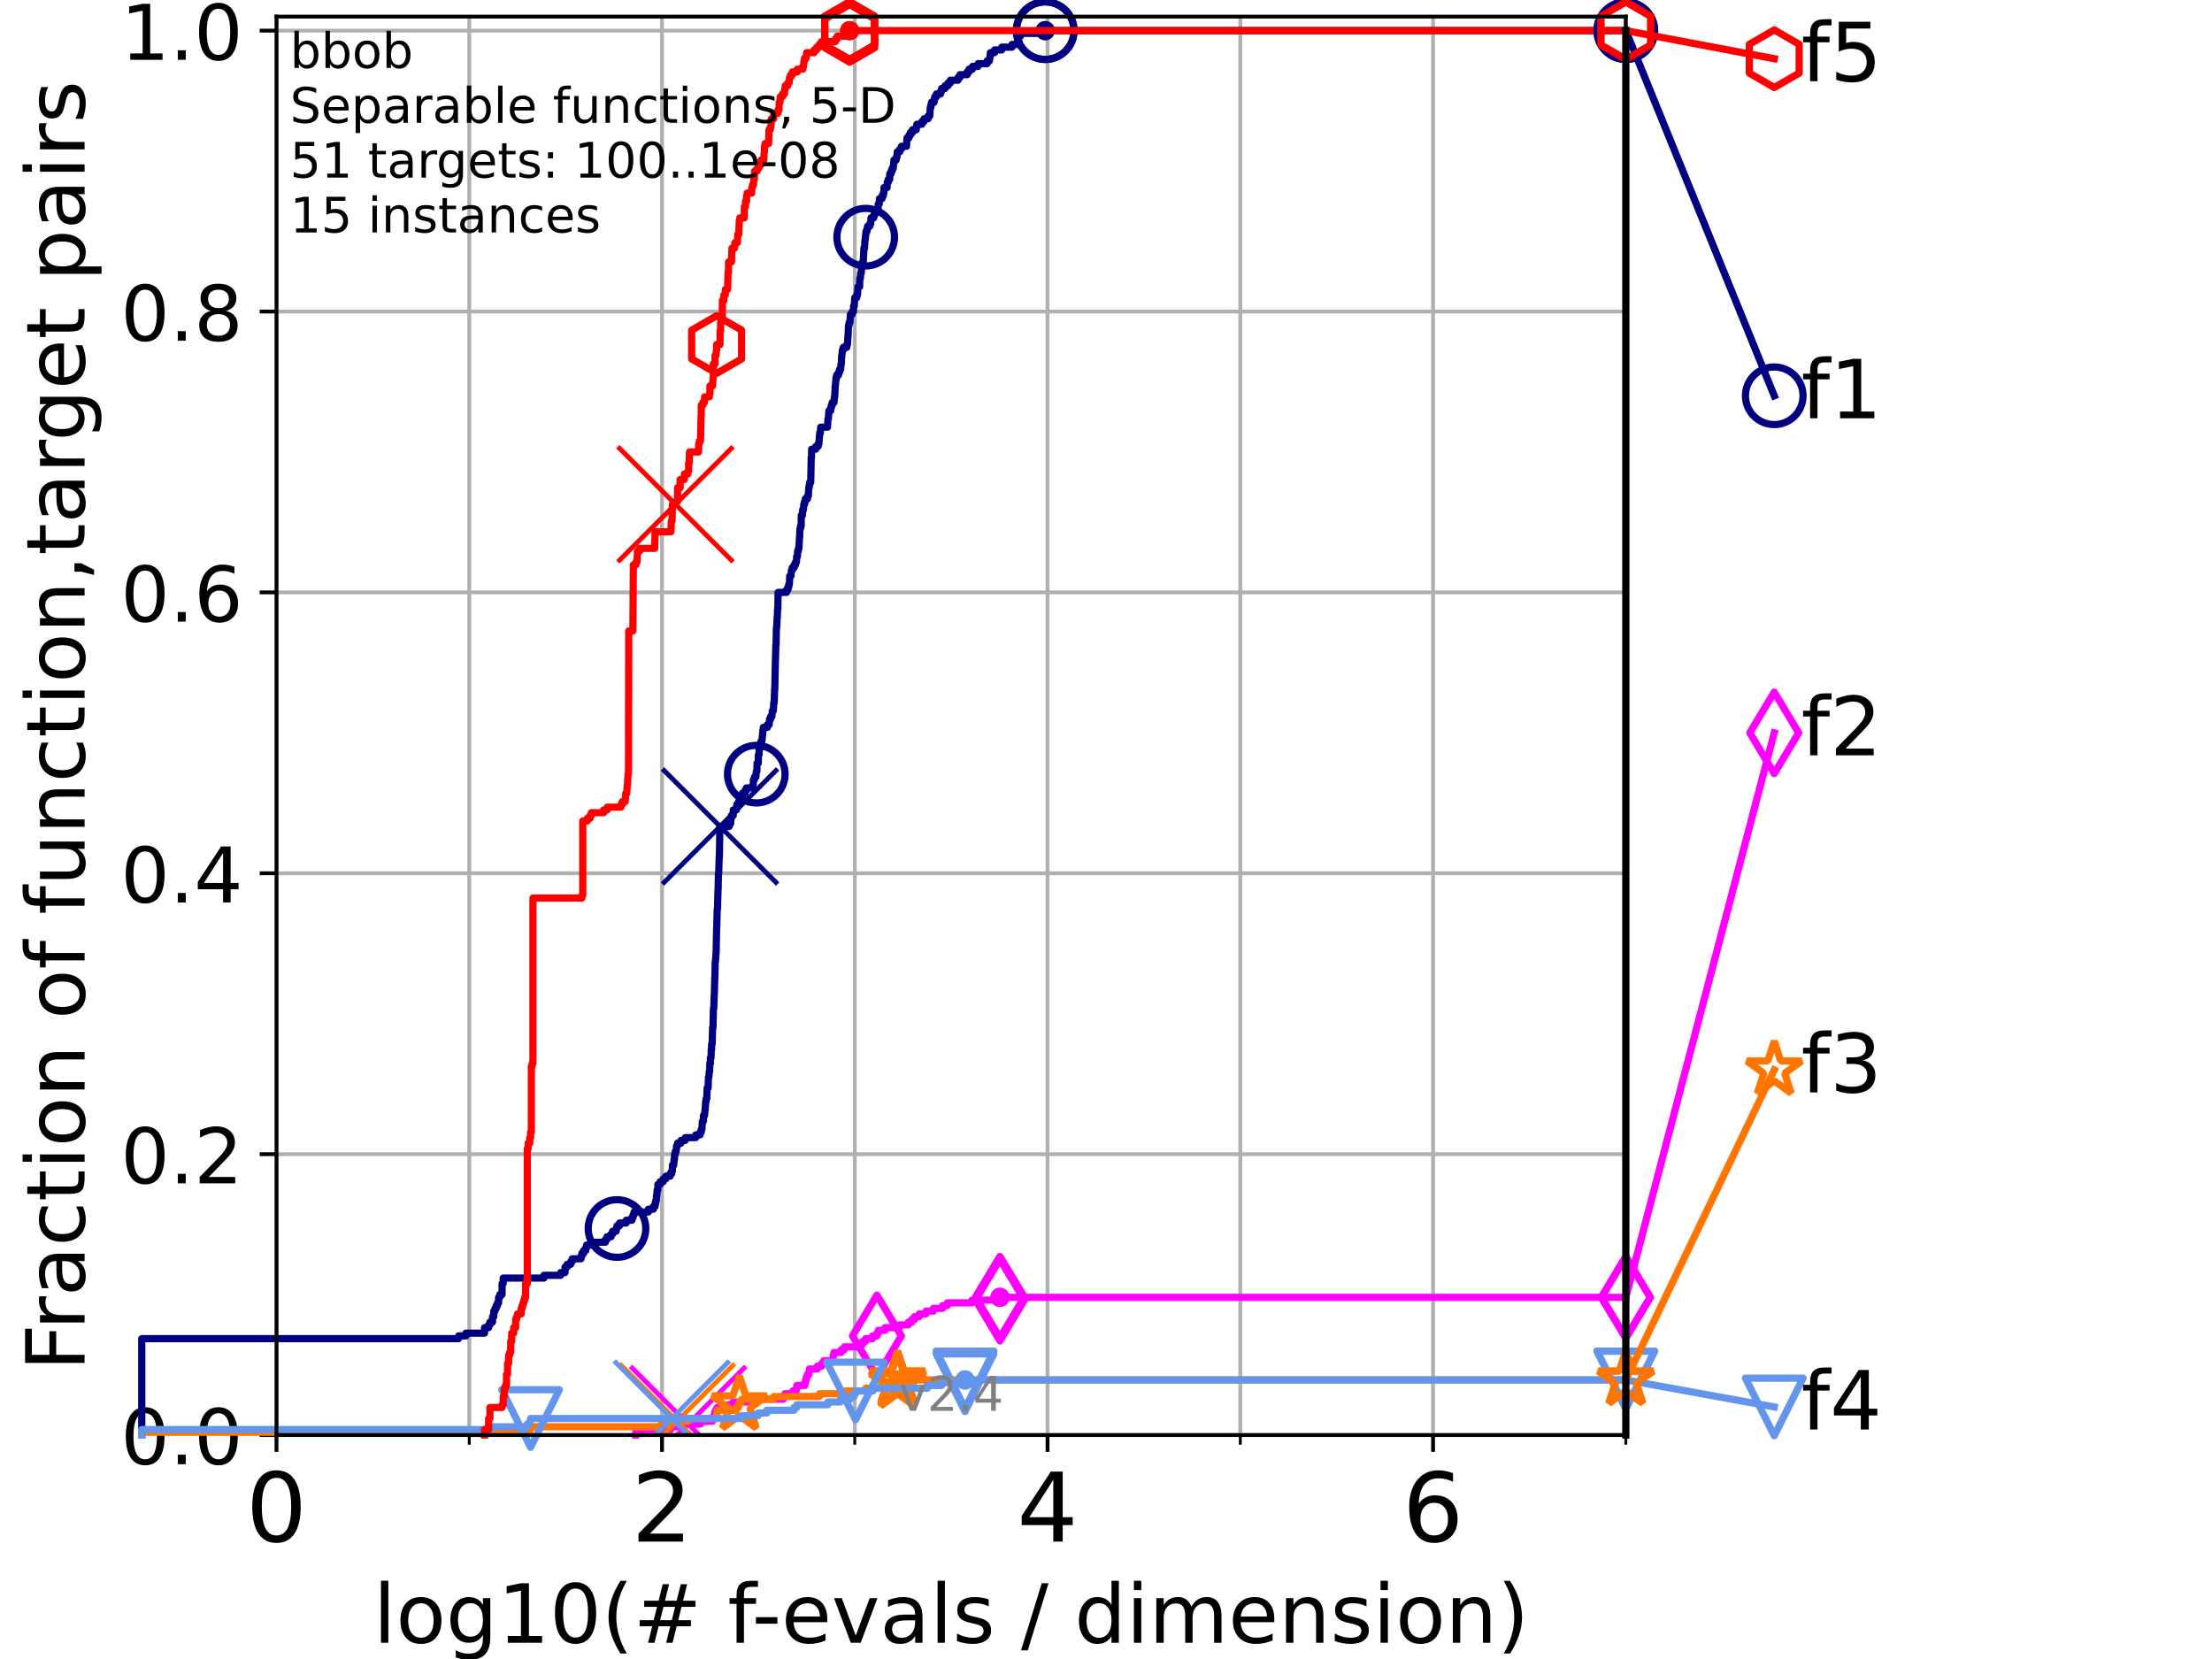 <?xml version="1.0" encoding="utf-8" standalone="no"?>
<!DOCTYPE svg PUBLIC "-//W3C//DTD SVG 1.1//EN"
  "http://www.w3.org/Graphics/SVG/1.1/DTD/svg11.dtd">
<!-- Created with matplotlib (https://matplotlib.org/) -->
<svg height="345.6pt" version="1.1" viewBox="0 0 460.8 345.6" width="460.8pt" xmlns="http://www.w3.org/2000/svg" xmlns:xlink="http://www.w3.org/1999/xlink">
 <defs>
  <style type="text/css">*{stroke-linecap:butt;stroke-linejoin:round;}</style>
 </defs>
 <g id="figure_1">
  <g id="patch_1">
   <path d="M 0 345.6 
L 460.8 345.6 
L 460.8 0 
L 0 0 
z
" style="fill:#ffffff;"/>
  </g>
  <g id="axes_1">
   <g id="patch_2">
    <path d="M 57.6 298.944 
L 338.688 298.944 
L 338.688 3.456 
L 57.6 3.456 
z
" style="fill:#ffffff;"/>
   </g>
   <g id="matplotlib.axis_1">
    <g id="xtick_1">
     <g id="line2d_1">
      <path clip-path="url(#pd76a464f18)" d="M 57.6 298.944 
L 57.6 3.456 
" style="fill:none;stroke:#b0b0b0;stroke-linecap:square;stroke-width:0.8;"/>
     </g>
     <g id="line2d_2">
      <defs>
       <path d="M 0 0 
L 0 3.5 
" id="m506ccb5223" style="stroke:#000000;stroke-width:0.8;"/>
      </defs>
      <g>
       <use style="stroke:#000000;stroke-width:0.8;" x="57.6" xlink:href="#m506ccb5223" y="298.944"/>
      </g>
     </g>
     <g id="text_1">
      <!-- 0 -->
      <g transform="translate(51.237 321.141)scale(0.2 -0.2)">
       <defs>
        <path d="M 31.781 66.406 
Q 24.172 66.406 20.328 58.906 
Q 16.5 51.422 16.5 36.375 
Q 16.5 21.391 20.328 13.891 
Q 24.172 6.391 31.781 6.391 
Q 39.453 6.391 43.281 13.891 
Q 47.125 21.391 47.125 36.375 
Q 47.125 51.422 43.281 58.906 
Q 39.453 66.406 31.781 66.406 
z
M 31.781 74.219 
Q 44.047 74.219 50.516 64.516 
Q 56.984 54.828 56.984 36.375 
Q 56.984 17.969 50.516 8.266 
Q 44.047 -1.422 31.781 -1.422 
Q 19.531 -1.422 13.062 8.266 
Q 6.594 17.969 6.594 36.375 
Q 6.594 54.828 13.062 64.516 
Q 19.531 74.219 31.781 74.219 
z
" id="DejaVuSans-48"/>
       </defs>
       <use xlink:href="#DejaVuSans-48"/>
      </g>
     </g>
    </g>
    <g id="xtick_2">
     <g id="line2d_3">
      <path clip-path="url(#pd76a464f18)" d="M 137.911 298.944 
L 137.911 3.456 
" style="fill:none;stroke:#b0b0b0;stroke-linecap:square;stroke-width:0.8;"/>
     </g>
     <g id="line2d_4">
      <g>
       <use style="stroke:#000000;stroke-width:0.8;" x="137.911" xlink:href="#m506ccb5223" y="298.944"/>
      </g>
     </g>
     <g id="text_2">
      <!-- 2 -->
      <g transform="translate(131.548 321.141)scale(0.2 -0.2)">
       <defs>
        <path d="M 19.188 8.297 
L 53.609 8.297 
L 53.609 0 
L 7.328 0 
L 7.328 8.297 
Q 12.938 14.109 22.625 23.891 
Q 32.328 33.688 34.812 36.531 
Q 39.547 41.844 41.422 45.531 
Q 43.312 49.219 43.312 52.781 
Q 43.312 58.594 39.234 62.25 
Q 35.156 65.922 28.609 65.922 
Q 23.969 65.922 18.812 64.312 
Q 13.672 62.703 7.812 59.422 
L 7.812 69.391 
Q 13.766 71.781 18.938 73 
Q 24.125 74.219 28.422 74.219 
Q 39.75 74.219 46.484 68.547 
Q 53.219 62.891 53.219 53.422 
Q 53.219 48.922 51.531 44.891 
Q 49.859 40.875 45.406 35.406 
Q 44.188 33.984 37.641 27.219 
Q 31.109 20.453 19.188 8.297 
z
" id="DejaVuSans-50"/>
       </defs>
       <use xlink:href="#DejaVuSans-50"/>
      </g>
     </g>
    </g>
    <g id="xtick_3">
     <g id="line2d_5">
      <path clip-path="url(#pd76a464f18)" d="M 218.222 298.944 
L 218.222 3.456 
" style="fill:none;stroke:#b0b0b0;stroke-linecap:square;stroke-width:0.8;"/>
     </g>
     <g id="line2d_6">
      <g>
       <use style="stroke:#000000;stroke-width:0.8;" x="218.222" xlink:href="#m506ccb5223" y="298.944"/>
      </g>
     </g>
     <g id="text_3">
      <!-- 4 -->
      <g transform="translate(211.859 321.141)scale(0.2 -0.2)">
       <defs>
        <path d="M 37.797 64.312 
L 12.891 25.391 
L 37.797 25.391 
z
M 35.203 72.906 
L 47.609 72.906 
L 47.609 25.391 
L 58.016 25.391 
L 58.016 17.188 
L 47.609 17.188 
L 47.609 0 
L 37.797 0 
L 37.797 17.188 
L 4.891 17.188 
L 4.891 26.703 
z
" id="DejaVuSans-52"/>
       </defs>
       <use xlink:href="#DejaVuSans-52"/>
      </g>
     </g>
    </g>
    <g id="xtick_4">
     <g id="line2d_7">
      <path clip-path="url(#pd76a464f18)" d="M 298.533 298.944 
L 298.533 3.456 
" style="fill:none;stroke:#b0b0b0;stroke-linecap:square;stroke-width:0.8;"/>
     </g>
     <g id="line2d_8">
      <g>
       <use style="stroke:#000000;stroke-width:0.8;" x="298.533" xlink:href="#m506ccb5223" y="298.944"/>
      </g>
     </g>
     <g id="text_4">
      <!-- 6 -->
      <g transform="translate(292.17 321.141)scale(0.2 -0.2)">
       <defs>
        <path d="M 33.016 40.375 
Q 26.375 40.375 22.484 35.828 
Q 18.609 31.297 18.609 23.391 
Q 18.609 15.531 22.484 10.953 
Q 26.375 6.391 33.016 6.391 
Q 39.656 6.391 43.531 10.953 
Q 47.406 15.531 47.406 23.391 
Q 47.406 31.297 43.531 35.828 
Q 39.656 40.375 33.016 40.375 
z
M 52.594 71.297 
L 52.594 62.312 
Q 48.875 64.062 45.094 64.984 
Q 41.312 65.922 37.594 65.922 
Q 27.828 65.922 22.672 59.328 
Q 17.531 52.734 16.797 39.406 
Q 19.672 43.656 24.016 45.922 
Q 28.375 48.188 33.594 48.188 
Q 44.578 48.188 50.953 41.516 
Q 57.328 34.859 57.328 23.391 
Q 57.328 12.156 50.688 5.359 
Q 44.047 -1.422 33.016 -1.422 
Q 20.359 -1.422 13.672 8.266 
Q 6.984 17.969 6.984 36.375 
Q 6.984 53.656 15.188 63.938 
Q 23.391 74.219 37.203 74.219 
Q 40.922 74.219 44.703 73.484 
Q 48.484 72.75 52.594 71.297 
z
" id="DejaVuSans-54"/>
       </defs>
       <use xlink:href="#DejaVuSans-54"/>
      </g>
     </g>
    </g>
    <g id="xtick_5">
     <g id="line2d_9">
      <path clip-path="url(#pd76a464f18)" d="M 97.755 298.944 
L 97.755 3.456 
" style="fill:none;stroke:#b0b0b0;stroke-linecap:square;stroke-width:0.8;"/>
     </g>
     <g id="line2d_10">
      <defs>
       <path d="M 0 0 
L 0 2 
" id="m30dd3741b0" style="stroke:#000000;stroke-width:0.6;"/>
      </defs>
      <g>
       <use style="stroke:#000000;stroke-width:0.6;" x="97.755" xlink:href="#m30dd3741b0" y="298.944"/>
      </g>
     </g>
    </g>
    <g id="xtick_6">
     <g id="line2d_11">
      <path clip-path="url(#pd76a464f18)" d="M 178.066 298.944 
L 178.066 3.456 
" style="fill:none;stroke:#b0b0b0;stroke-linecap:square;stroke-width:0.8;"/>
     </g>
     <g id="line2d_12">
      <g>
       <use style="stroke:#000000;stroke-width:0.6;" x="178.066" xlink:href="#m30dd3741b0" y="298.944"/>
      </g>
     </g>
    </g>
    <g id="xtick_7">
     <g id="line2d_13">
      <path clip-path="url(#pd76a464f18)" d="M 258.377 298.944 
L 258.377 3.456 
" style="fill:none;stroke:#b0b0b0;stroke-linecap:square;stroke-width:0.8;"/>
     </g>
     <g id="line2d_14">
      <g>
       <use style="stroke:#000000;stroke-width:0.6;" x="258.377" xlink:href="#m30dd3741b0" y="298.944"/>
      </g>
     </g>
    </g>
    <g id="xtick_8">
     <g id="line2d_15">
      <path clip-path="url(#pd76a464f18)" d="M 338.688 298.944 
L 338.688 3.456 
" style="fill:none;stroke:#b0b0b0;stroke-linecap:square;stroke-width:0.8;"/>
     </g>
     <g id="line2d_16">
      <g>
       <use style="stroke:#000000;stroke-width:0.6;" x="338.688" xlink:href="#m30dd3741b0" y="298.944"/>
      </g>
     </g>
    </g>
    <g id="text_5">
     <!-- log10(# f-evals / dimension) -->
     <g transform="translate(77.764 342.218)scale(0.17 -0.17)">
      <defs>
       <path d="M 9.422 75.984 
L 18.406 75.984 
L 18.406 0 
L 9.422 0 
z
" id="DejaVuSans-108"/>
       <path d="M 30.609 48.391 
Q 23.391 48.391 19.188 42.75 
Q 14.984 37.109 14.984 27.297 
Q 14.984 17.484 19.156 11.844 
Q 23.344 6.203 30.609 6.203 
Q 37.797 6.203 41.984 11.859 
Q 46.188 17.531 46.188 27.297 
Q 46.188 37.016 41.984 42.703 
Q 37.797 48.391 30.609 48.391 
z
M 30.609 56 
Q 42.328 56 49.016 48.375 
Q 55.719 40.766 55.719 27.297 
Q 55.719 13.875 49.016 6.219 
Q 42.328 -1.422 30.609 -1.422 
Q 18.844 -1.422 12.172 6.219 
Q 5.516 13.875 5.516 27.297 
Q 5.516 40.766 12.172 48.375 
Q 18.844 56 30.609 56 
z
" id="DejaVuSans-111"/>
       <path d="M 45.406 27.984 
Q 45.406 37.75 41.375 43.109 
Q 37.359 48.484 30.078 48.484 
Q 22.859 48.484 18.828 43.109 
Q 14.797 37.75 14.797 27.984 
Q 14.797 18.266 18.828 12.891 
Q 22.859 7.516 30.078 7.516 
Q 37.359 7.516 41.375 12.891 
Q 45.406 18.266 45.406 27.984 
z
M 54.391 6.781 
Q 54.391 -7.172 48.188 -13.984 
Q 42 -20.797 29.203 -20.797 
Q 24.469 -20.797 20.266 -20.094 
Q 16.062 -19.391 12.109 -17.922 
L 12.109 -9.188 
Q 16.062 -11.328 19.922 -12.344 
Q 23.781 -13.375 27.781 -13.375 
Q 36.625 -13.375 41.016 -8.766 
Q 45.406 -4.156 45.406 5.172 
L 45.406 9.625 
Q 42.625 4.781 38.281 2.391 
Q 33.938 0 27.875 0 
Q 17.828 0 11.672 7.656 
Q 5.516 15.328 5.516 27.984 
Q 5.516 40.672 11.672 48.328 
Q 17.828 56 27.875 56 
Q 33.938 56 38.281 53.609 
Q 42.625 51.219 45.406 46.391 
L 45.406 54.688 
L 54.391 54.688 
z
" id="DejaVuSans-103"/>
       <path d="M 12.406 8.297 
L 28.516 8.297 
L 28.516 63.922 
L 10.984 60.406 
L 10.984 69.391 
L 28.422 72.906 
L 38.281 72.906 
L 38.281 8.297 
L 54.391 8.297 
L 54.391 0 
L 12.406 0 
z
" id="DejaVuSans-49"/>
       <path d="M 31 75.875 
Q 24.469 64.656 21.281 53.656 
Q 18.109 42.672 18.109 31.391 
Q 18.109 20.125 21.312 9.062 
Q 24.516 -2 31 -13.188 
L 23.188 -13.188 
Q 15.875 -1.703 12.234 9.375 
Q 8.594 20.453 8.594 31.391 
Q 8.594 42.281 12.203 53.312 
Q 15.828 64.359 23.188 75.875 
z
" id="DejaVuSans-40"/>
       <path d="M 51.125 44 
L 36.922 44 
L 32.812 27.688 
L 47.125 27.688 
z
M 43.797 71.781 
L 38.719 51.516 
L 52.984 51.516 
L 58.109 71.781 
L 65.922 71.781 
L 60.891 51.516 
L 76.125 51.516 
L 76.125 44 
L 58.984 44 
L 54.984 27.688 
L 70.516 27.688 
L 70.516 20.219 
L 53.078 20.219 
L 48 0 
L 40.188 0 
L 45.219 20.219 
L 30.906 20.219 
L 25.875 0 
L 18.016 0 
L 23.094 20.219 
L 7.719 20.219 
L 7.719 27.688 
L 24.906 27.688 
L 29 44 
L 13.281 44 
L 13.281 51.516 
L 30.906 51.516 
L 35.891 71.781 
z
" id="DejaVuSans-35"/>
       <path id="DejaVuSans-32"/>
       <path d="M 37.109 75.984 
L 37.109 68.5 
L 28.516 68.5 
Q 23.688 68.5 21.797 66.547 
Q 19.922 64.594 19.922 59.516 
L 19.922 54.688 
L 34.719 54.688 
L 34.719 47.703 
L 19.922 47.703 
L 19.922 0 
L 10.891 0 
L 10.891 47.703 
L 2.297 47.703 
L 2.297 54.688 
L 10.891 54.688 
L 10.891 58.5 
Q 10.891 67.625 15.141 71.797 
Q 19.391 75.984 28.609 75.984 
z
" id="DejaVuSans-102"/>
       <path d="M 4.891 31.391 
L 31.203 31.391 
L 31.203 23.391 
L 4.891 23.391 
z
" id="DejaVuSans-45"/>
       <path d="M 56.203 29.594 
L 56.203 25.203 
L 14.891 25.203 
Q 15.484 15.922 20.484 11.062 
Q 25.484 6.203 34.422 6.203 
Q 39.594 6.203 44.453 7.469 
Q 49.312 8.734 54.109 11.281 
L 54.109 2.781 
Q 49.266 0.734 44.188 -0.344 
Q 39.109 -1.422 33.891 -1.422 
Q 20.797 -1.422 13.156 6.188 
Q 5.516 13.812 5.516 26.812 
Q 5.516 40.234 12.766 48.109 
Q 20.016 56 32.328 56 
Q 43.359 56 49.781 48.891 
Q 56.203 41.797 56.203 29.594 
z
M 47.219 32.234 
Q 47.125 39.594 43.094 43.984 
Q 39.062 48.391 32.422 48.391 
Q 24.906 48.391 20.391 44.141 
Q 15.875 39.891 15.188 32.172 
z
" id="DejaVuSans-101"/>
       <path d="M 2.984 54.688 
L 12.5 54.688 
L 29.594 8.797 
L 46.688 54.688 
L 56.203 54.688 
L 35.688 0 
L 23.484 0 
z
" id="DejaVuSans-118"/>
       <path d="M 34.281 27.484 
Q 23.391 27.484 19.188 25 
Q 14.984 22.516 14.984 16.5 
Q 14.984 11.719 18.141 8.906 
Q 21.297 6.109 26.703 6.109 
Q 34.188 6.109 38.703 11.406 
Q 43.219 16.703 43.219 25.484 
L 43.219 27.484 
z
M 52.203 31.203 
L 52.203 0 
L 43.219 0 
L 43.219 8.297 
Q 40.141 3.328 35.547 0.953 
Q 30.953 -1.422 24.312 -1.422 
Q 15.922 -1.422 10.953 3.297 
Q 6 8.016 6 15.922 
Q 6 25.141 12.172 29.828 
Q 18.359 34.516 30.609 34.516 
L 43.219 34.516 
L 43.219 35.406 
Q 43.219 41.609 39.141 45 
Q 35.062 48.391 27.688 48.391 
Q 23 48.391 18.547 47.266 
Q 14.109 46.141 10.016 43.891 
L 10.016 52.203 
Q 14.938 54.109 19.578 55.047 
Q 24.219 56 28.609 56 
Q 40.484 56 46.344 49.844 
Q 52.203 43.703 52.203 31.203 
z
" id="DejaVuSans-97"/>
       <path d="M 44.281 53.078 
L 44.281 44.578 
Q 40.484 46.531 36.375 47.5 
Q 32.281 48.484 27.875 48.484 
Q 21.188 48.484 17.844 46.438 
Q 14.5 44.391 14.5 40.281 
Q 14.5 37.156 16.891 35.375 
Q 19.281 33.594 26.516 31.984 
L 29.594 31.297 
Q 39.156 29.25 43.188 25.516 
Q 47.219 21.781 47.219 15.094 
Q 47.219 7.469 41.188 3.016 
Q 35.156 -1.422 24.609 -1.422 
Q 20.219 -1.422 15.453 -0.562 
Q 10.688 0.297 5.422 2 
L 5.422 11.281 
Q 10.406 8.688 15.234 7.391 
Q 20.062 6.109 24.812 6.109 
Q 31.156 6.109 34.562 8.281 
Q 37.984 10.453 37.984 14.406 
Q 37.984 18.062 35.516 20.016 
Q 33.062 21.969 24.703 23.781 
L 21.578 24.516 
Q 13.234 26.266 9.516 29.906 
Q 5.812 33.547 5.812 39.891 
Q 5.812 47.609 11.281 51.797 
Q 16.75 56 26.812 56 
Q 31.781 56 36.172 55.266 
Q 40.578 54.547 44.281 53.078 
z
" id="DejaVuSans-115"/>
       <path d="M 25.391 72.906 
L 33.688 72.906 
L 8.297 -9.281 
L 0 -9.281 
z
" id="DejaVuSans-47"/>
       <path d="M 45.406 46.391 
L 45.406 75.984 
L 54.391 75.984 
L 54.391 0 
L 45.406 0 
L 45.406 8.203 
Q 42.578 3.328 38.25 0.953 
Q 33.938 -1.422 27.875 -1.422 
Q 17.969 -1.422 11.734 6.484 
Q 5.516 14.406 5.516 27.297 
Q 5.516 40.188 11.734 48.094 
Q 17.969 56 27.875 56 
Q 33.938 56 38.25 53.625 
Q 42.578 51.266 45.406 46.391 
z
M 14.797 27.297 
Q 14.797 17.391 18.875 11.75 
Q 22.953 6.109 30.078 6.109 
Q 37.203 6.109 41.297 11.75 
Q 45.406 17.391 45.406 27.297 
Q 45.406 37.203 41.297 42.844 
Q 37.203 48.484 30.078 48.484 
Q 22.953 48.484 18.875 42.844 
Q 14.797 37.203 14.797 27.297 
z
" id="DejaVuSans-100"/>
       <path d="M 9.422 54.688 
L 18.406 54.688 
L 18.406 0 
L 9.422 0 
z
M 9.422 75.984 
L 18.406 75.984 
L 18.406 64.594 
L 9.422 64.594 
z
" id="DejaVuSans-105"/>
       <path d="M 52 44.188 
Q 55.375 50.25 60.062 53.125 
Q 64.75 56 71.094 56 
Q 79.641 56 84.281 50.016 
Q 88.922 44.047 88.922 33.016 
L 88.922 0 
L 79.891 0 
L 79.891 32.719 
Q 79.891 40.578 77.094 44.375 
Q 74.312 48.188 68.609 48.188 
Q 61.625 48.188 57.562 43.547 
Q 53.516 38.922 53.516 30.906 
L 53.516 0 
L 44.484 0 
L 44.484 32.719 
Q 44.484 40.625 41.703 44.406 
Q 38.922 48.188 33.109 48.188 
Q 26.219 48.188 22.156 43.531 
Q 18.109 38.875 18.109 30.906 
L 18.109 0 
L 9.078 0 
L 9.078 54.688 
L 18.109 54.688 
L 18.109 46.188 
Q 21.188 51.219 25.484 53.609 
Q 29.781 56 35.688 56 
Q 41.656 56 45.828 52.969 
Q 50 49.953 52 44.188 
z
" id="DejaVuSans-109"/>
       <path d="M 54.891 33.016 
L 54.891 0 
L 45.906 0 
L 45.906 32.719 
Q 45.906 40.484 42.875 44.328 
Q 39.844 48.188 33.797 48.188 
Q 26.516 48.188 22.312 43.547 
Q 18.109 38.922 18.109 30.906 
L 18.109 0 
L 9.078 0 
L 9.078 54.688 
L 18.109 54.688 
L 18.109 46.188 
Q 21.344 51.125 25.703 53.562 
Q 30.078 56 35.797 56 
Q 45.219 56 50.047 50.172 
Q 54.891 44.344 54.891 33.016 
z
" id="DejaVuSans-110"/>
       <path d="M 8.016 75.875 
L 15.828 75.875 
Q 23.141 64.359 26.781 53.312 
Q 30.422 42.281 30.422 31.391 
Q 30.422 20.453 26.781 9.375 
Q 23.141 -1.703 15.828 -13.188 
L 8.016 -13.188 
Q 14.5 -2 17.703 9.062 
Q 20.906 20.125 20.906 31.391 
Q 20.906 42.672 17.703 53.656 
Q 14.5 64.656 8.016 75.875 
z
" id="DejaVuSans-41"/>
      </defs>
      <use xlink:href="#DejaVuSans-108"/>
      <use x="27.783" xlink:href="#DejaVuSans-111"/>
      <use x="88.965" xlink:href="#DejaVuSans-103"/>
      <use x="152.441" xlink:href="#DejaVuSans-49"/>
      <use x="216.064" xlink:href="#DejaVuSans-48"/>
      <use x="279.688" xlink:href="#DejaVuSans-40"/>
      <use x="318.701" xlink:href="#DejaVuSans-35"/>
      <use x="402.49" xlink:href="#DejaVuSans-32"/>
      <use x="434.277" xlink:href="#DejaVuSans-102"/>
      <use x="463.982" xlink:href="#DejaVuSans-45"/>
      <use x="500.066" xlink:href="#DejaVuSans-101"/>
      <use x="561.59" xlink:href="#DejaVuSans-118"/>
      <use x="620.77" xlink:href="#DejaVuSans-97"/>
      <use x="682.049" xlink:href="#DejaVuSans-108"/>
      <use x="709.832" xlink:href="#DejaVuSans-115"/>
      <use x="761.932" xlink:href="#DejaVuSans-32"/>
      <use x="793.719" xlink:href="#DejaVuSans-47"/>
      <use x="827.41" xlink:href="#DejaVuSans-32"/>
      <use x="859.197" xlink:href="#DejaVuSans-100"/>
      <use x="922.674" xlink:href="#DejaVuSans-105"/>
      <use x="950.457" xlink:href="#DejaVuSans-109"/>
      <use x="1047.869" xlink:href="#DejaVuSans-101"/>
      <use x="1109.393" xlink:href="#DejaVuSans-110"/>
      <use x="1172.771" xlink:href="#DejaVuSans-115"/>
      <use x="1224.871" xlink:href="#DejaVuSans-105"/>
      <use x="1252.654" xlink:href="#DejaVuSans-111"/>
      <use x="1313.836" xlink:href="#DejaVuSans-110"/>
      <use x="1377.215" xlink:href="#DejaVuSans-41"/>
     </g>
    </g>
   </g>
   <g id="matplotlib.axis_2">
    <g id="ytick_1">
     <g id="line2d_17">
      <path clip-path="url(#pd76a464f18)" d="M 57.6 298.944 
L 338.688 298.944 
" style="fill:none;stroke:#b0b0b0;stroke-linecap:square;stroke-width:0.8;"/>
     </g>
     <g id="line2d_18">
      <defs>
       <path d="M 0 0 
L -3.5 0 
" id="mfd8505a1c3" style="stroke:#000000;stroke-width:0.8;"/>
      </defs>
      <g>
       <use style="stroke:#000000;stroke-width:0.8;" x="57.6" xlink:href="#mfd8505a1c3" y="298.944"/>
      </g>
     </g>
     <g id="text_6">
      <!-- 0.0 -->
      <g transform="translate(25.155 305.023)scale(0.16 -0.16)">
       <defs>
        <path d="M 10.688 12.406 
L 21 12.406 
L 21 0 
L 10.688 0 
z
" id="DejaVuSans-46"/>
       </defs>
       <use xlink:href="#DejaVuSans-48"/>
       <use x="63.623" xlink:href="#DejaVuSans-46"/>
       <use x="95.41" xlink:href="#DejaVuSans-48"/>
      </g>
     </g>
    </g>
    <g id="ytick_2">
     <g id="line2d_19">
      <path clip-path="url(#pd76a464f18)" d="M 57.6 240.432 
L 338.688 240.432 
" style="fill:none;stroke:#b0b0b0;stroke-linecap:square;stroke-width:0.8;"/>
     </g>
     <g id="line2d_20">
      <g>
       <use style="stroke:#000000;stroke-width:0.8;" x="57.6" xlink:href="#mfd8505a1c3" y="240.432"/>
      </g>
     </g>
     <g id="text_7">
      <!-- 0.2 -->
      <g transform="translate(25.155 246.51)scale(0.16 -0.16)">
       <use xlink:href="#DejaVuSans-48"/>
       <use x="63.623" xlink:href="#DejaVuSans-46"/>
       <use x="95.41" xlink:href="#DejaVuSans-50"/>
      </g>
     </g>
    </g>
    <g id="ytick_3">
     <g id="line2d_21">
      <path clip-path="url(#pd76a464f18)" d="M 57.6 181.919 
L 338.688 181.919 
" style="fill:none;stroke:#b0b0b0;stroke-linecap:square;stroke-width:0.8;"/>
     </g>
     <g id="line2d_22">
      <g>
       <use style="stroke:#000000;stroke-width:0.8;" x="57.6" xlink:href="#mfd8505a1c3" y="181.919"/>
      </g>
     </g>
     <g id="text_8">
      <!-- 0.4 -->
      <g transform="translate(25.155 187.998)scale(0.16 -0.16)">
       <use xlink:href="#DejaVuSans-48"/>
       <use x="63.623" xlink:href="#DejaVuSans-46"/>
       <use x="95.41" xlink:href="#DejaVuSans-52"/>
      </g>
     </g>
    </g>
    <g id="ytick_4">
     <g id="line2d_23">
      <path clip-path="url(#pd76a464f18)" d="M 57.6 123.407 
L 338.688 123.407 
" style="fill:none;stroke:#b0b0b0;stroke-linecap:square;stroke-width:0.8;"/>
     </g>
     <g id="line2d_24">
      <g>
       <use style="stroke:#000000;stroke-width:0.8;" x="57.6" xlink:href="#mfd8505a1c3" y="123.407"/>
      </g>
     </g>
     <g id="text_9">
      <!-- 0.6 -->
      <g transform="translate(25.155 129.485)scale(0.16 -0.16)">
       <use xlink:href="#DejaVuSans-48"/>
       <use x="63.623" xlink:href="#DejaVuSans-46"/>
       <use x="95.41" xlink:href="#DejaVuSans-54"/>
      </g>
     </g>
    </g>
    <g id="ytick_5">
     <g id="line2d_25">
      <path clip-path="url(#pd76a464f18)" d="M 57.6 64.894 
L 338.688 64.894 
" style="fill:none;stroke:#b0b0b0;stroke-linecap:square;stroke-width:0.8;"/>
     </g>
     <g id="line2d_26">
      <g>
       <use style="stroke:#000000;stroke-width:0.8;" x="57.6" xlink:href="#mfd8505a1c3" y="64.894"/>
      </g>
     </g>
     <g id="text_10">
      <!-- 0.8 -->
      <g transform="translate(25.155 70.973)scale(0.16 -0.16)">
       <defs>
        <path d="M 31.781 34.625 
Q 24.75 34.625 20.719 30.859 
Q 16.703 27.094 16.703 20.516 
Q 16.703 13.922 20.719 10.156 
Q 24.75 6.391 31.781 6.391 
Q 38.812 6.391 42.859 10.172 
Q 46.922 13.969 46.922 20.516 
Q 46.922 27.094 42.891 30.859 
Q 38.875 34.625 31.781 34.625 
z
M 21.922 38.812 
Q 15.578 40.375 12.031 44.719 
Q 8.5 49.078 8.5 55.328 
Q 8.5 64.062 14.719 69.141 
Q 20.953 74.219 31.781 74.219 
Q 42.672 74.219 48.875 69.141 
Q 55.078 64.062 55.078 55.328 
Q 55.078 49.078 51.531 44.719 
Q 48 40.375 41.703 38.812 
Q 48.828 37.156 52.797 32.312 
Q 56.781 27.484 56.781 20.516 
Q 56.781 9.906 50.312 4.234 
Q 43.844 -1.422 31.781 -1.422 
Q 19.734 -1.422 13.25 4.234 
Q 6.781 9.906 6.781 20.516 
Q 6.781 27.484 10.781 32.312 
Q 14.797 37.156 21.922 38.812 
z
M 18.312 54.391 
Q 18.312 48.734 21.844 45.562 
Q 25.391 42.391 31.781 42.391 
Q 38.141 42.391 41.719 45.562 
Q 45.312 48.734 45.312 54.391 
Q 45.312 60.062 41.719 63.234 
Q 38.141 66.406 31.781 66.406 
Q 25.391 66.406 21.844 63.234 
Q 18.312 60.062 18.312 54.391 
z
" id="DejaVuSans-56"/>
       </defs>
       <use xlink:href="#DejaVuSans-48"/>
       <use x="63.623" xlink:href="#DejaVuSans-46"/>
       <use x="95.41" xlink:href="#DejaVuSans-56"/>
      </g>
     </g>
    </g>
    <g id="ytick_6">
     <g id="line2d_27">
      <path clip-path="url(#pd76a464f18)" d="M 57.6 6.382 
L 338.688 6.382 
" style="fill:none;stroke:#b0b0b0;stroke-linecap:square;stroke-width:0.8;"/>
     </g>
     <g id="line2d_28">
      <g>
       <use style="stroke:#000000;stroke-width:0.8;" x="57.6" xlink:href="#mfd8505a1c3" y="6.382"/>
      </g>
     </g>
     <g id="text_11">
      <!-- 1.0 -->
      <g transform="translate(25.155 12.46)scale(0.16 -0.16)">
       <use xlink:href="#DejaVuSans-49"/>
       <use x="63.623" xlink:href="#DejaVuSans-46"/>
       <use x="95.41" xlink:href="#DejaVuSans-48"/>
      </g>
     </g>
    </g>
    <g id="text_12">
     <!-- Fraction of function,target pairs -->
     <g transform="translate(17.62 285.585)rotate(-90)scale(0.17 -0.17)">
      <defs>
       <path d="M 9.812 72.906 
L 51.703 72.906 
L 51.703 64.594 
L 19.672 64.594 
L 19.672 43.109 
L 48.578 43.109 
L 48.578 34.812 
L 19.672 34.812 
L 19.672 0 
L 9.812 0 
z
" id="DejaVuSans-70"/>
       <path d="M 41.109 46.297 
Q 39.594 47.172 37.812 47.578 
Q 36.031 48 33.891 48 
Q 26.266 48 22.188 43.047 
Q 18.109 38.094 18.109 28.812 
L 18.109 0 
L 9.078 0 
L 9.078 54.688 
L 18.109 54.688 
L 18.109 46.188 
Q 20.953 51.172 25.484 53.578 
Q 30.031 56 36.531 56 
Q 37.453 56 38.578 55.875 
Q 39.703 55.766 41.062 55.516 
z
" id="DejaVuSans-114"/>
       <path d="M 48.781 52.594 
L 48.781 44.188 
Q 44.969 46.297 41.141 47.344 
Q 37.312 48.391 33.406 48.391 
Q 24.656 48.391 19.812 42.844 
Q 14.984 37.312 14.984 27.297 
Q 14.984 17.281 19.812 11.734 
Q 24.656 6.203 33.406 6.203 
Q 37.312 6.203 41.141 7.25 
Q 44.969 8.297 48.781 10.406 
L 48.781 2.094 
Q 45.016 0.344 40.984 -0.531 
Q 36.969 -1.422 32.422 -1.422 
Q 20.062 -1.422 12.781 6.344 
Q 5.516 14.109 5.516 27.297 
Q 5.516 40.672 12.859 48.328 
Q 20.219 56 33.016 56 
Q 37.156 56 41.109 55.141 
Q 45.062 54.297 48.781 52.594 
z
" id="DejaVuSans-99"/>
       <path d="M 18.312 70.219 
L 18.312 54.688 
L 36.812 54.688 
L 36.812 47.703 
L 18.312 47.703 
L 18.312 18.016 
Q 18.312 11.328 20.141 9.422 
Q 21.969 7.516 27.594 7.516 
L 36.812 7.516 
L 36.812 0 
L 27.594 0 
Q 17.188 0 13.234 3.875 
Q 9.281 7.766 9.281 18.016 
L 9.281 47.703 
L 2.688 47.703 
L 2.688 54.688 
L 9.281 54.688 
L 9.281 70.219 
z
" id="DejaVuSans-116"/>
       <path d="M 8.5 21.578 
L 8.5 54.688 
L 17.484 54.688 
L 17.484 21.922 
Q 17.484 14.156 20.5 10.266 
Q 23.531 6.391 29.594 6.391 
Q 36.859 6.391 41.078 11.031 
Q 45.312 15.672 45.312 23.688 
L 45.312 54.688 
L 54.297 54.688 
L 54.297 0 
L 45.312 0 
L 45.312 8.406 
Q 42.047 3.422 37.719 1 
Q 33.406 -1.422 27.688 -1.422 
Q 18.266 -1.422 13.375 4.438 
Q 8.5 10.297 8.5 21.578 
z
M 31.109 56 
z
" id="DejaVuSans-117"/>
       <path d="M 11.719 12.406 
L 22.016 12.406 
L 22.016 4 
L 14.016 -11.625 
L 7.719 -11.625 
L 11.719 4 
z
" id="DejaVuSans-44"/>
       <path d="M 18.109 8.203 
L 18.109 -20.797 
L 9.078 -20.797 
L 9.078 54.688 
L 18.109 54.688 
L 18.109 46.391 
Q 20.953 51.266 25.266 53.625 
Q 29.594 56 35.594 56 
Q 45.562 56 51.781 48.094 
Q 58.016 40.188 58.016 27.297 
Q 58.016 14.406 51.781 6.484 
Q 45.562 -1.422 35.594 -1.422 
Q 29.594 -1.422 25.266 0.953 
Q 20.953 3.328 18.109 8.203 
z
M 48.688 27.297 
Q 48.688 37.203 44.609 42.844 
Q 40.531 48.484 33.406 48.484 
Q 26.266 48.484 22.188 42.844 
Q 18.109 37.203 18.109 27.297 
Q 18.109 17.391 22.188 11.75 
Q 26.266 6.109 33.406 6.109 
Q 40.531 6.109 44.609 11.75 
Q 48.688 17.391 48.688 27.297 
z
" id="DejaVuSans-112"/>
      </defs>
      <use xlink:href="#DejaVuSans-70"/>
      <use x="50.27" xlink:href="#DejaVuSans-114"/>
      <use x="91.383" xlink:href="#DejaVuSans-97"/>
      <use x="152.662" xlink:href="#DejaVuSans-99"/>
      <use x="207.643" xlink:href="#DejaVuSans-116"/>
      <use x="246.852" xlink:href="#DejaVuSans-105"/>
      <use x="274.635" xlink:href="#DejaVuSans-111"/>
      <use x="335.816" xlink:href="#DejaVuSans-110"/>
      <use x="399.195" xlink:href="#DejaVuSans-32"/>
      <use x="430.982" xlink:href="#DejaVuSans-111"/>
      <use x="492.164" xlink:href="#DejaVuSans-102"/>
      <use x="527.369" xlink:href="#DejaVuSans-32"/>
      <use x="559.156" xlink:href="#DejaVuSans-102"/>
      <use x="594.361" xlink:href="#DejaVuSans-117"/>
      <use x="657.74" xlink:href="#DejaVuSans-110"/>
      <use x="721.119" xlink:href="#DejaVuSans-99"/>
      <use x="776.1" xlink:href="#DejaVuSans-116"/>
      <use x="815.309" xlink:href="#DejaVuSans-105"/>
      <use x="843.092" xlink:href="#DejaVuSans-111"/>
      <use x="904.273" xlink:href="#DejaVuSans-110"/>
      <use x="967.652" xlink:href="#DejaVuSans-44"/>
      <use x="999.439" xlink:href="#DejaVuSans-116"/>
      <use x="1038.648" xlink:href="#DejaVuSans-97"/>
      <use x="1099.928" xlink:href="#DejaVuSans-114"/>
      <use x="1139.291" xlink:href="#DejaVuSans-103"/>
      <use x="1202.768" xlink:href="#DejaVuSans-101"/>
      <use x="1264.291" xlink:href="#DejaVuSans-116"/>
      <use x="1303.5" xlink:href="#DejaVuSans-32"/>
      <use x="1335.287" xlink:href="#DejaVuSans-112"/>
      <use x="1398.764" xlink:href="#DejaVuSans-97"/>
      <use x="1460.043" xlink:href="#DejaVuSans-105"/>
      <use x="1487.826" xlink:href="#DejaVuSans-114"/>
      <use x="1528.939" xlink:href="#DejaVuSans-115"/>
     </g>
    </g>
   </g>
   <g id="line2d_29">
    <defs>
     <path d="M 0 1.5 
C 0.398 1.5 0.779 1.342 1.061 1.061 
C 1.342 0.779 1.5 0.398 1.5 0 
C 1.5 -0.398 1.342 -0.779 1.061 -1.061 
C 0.779 -1.342 0.398 -1.5 0 -1.5 
C -0.398 -1.5 -0.779 -1.342 -1.061 -1.061 
C -1.342 -0.779 -1.5 -0.398 -1.5 0 
C -1.5 0.398 -1.342 0.779 -1.061 1.061 
C -0.779 1.342 -0.398 1.5 0 1.5 
z
" id="m3f81973ae0" style="stroke:#000080;"/>
    </defs>
    <g>
     <use style="fill:#000080;stroke:#000080;" x="217.738" xlink:href="#m3f81973ae0" y="6.382"/>
     <use style="fill:#000080;stroke:#000080;" x="217.738" xlink:href="#m3f81973ae0" y="6.382"/>
    </g>
   </g>
   <g id="line2d_30">
    <path d="M 29.533 298.944 
L 29.533 278.866 
L 95.526 278.866 
L 95.526 278.293 
L 97.044 278.293 
L 97.044 277.719 
L 100.935 277.719 
L 100.935 276.572 
L 101.786 276.572 
L 101.786 275.998 
L 102.06 275.998 
L 102.06 275.424 
L 102.597 275.424 
L 102.597 274.277 
L 102.859 274.277 
L 102.859 273.13 
L 103.118 273.13 
L 103.118 272.556 
L 103.372 272.556 
L 103.372 271.982 
L 103.623 271.982 
L 103.623 271.409 
L 103.871 271.409 
L 103.871 270.261 
L 104.115 270.261 
L 104.115 269.688 
L 104.592 269.688 
L 104.592 267.393 
L 104.826 267.393 
L 104.826 266.246 
L 113.311 266.246 
L 113.311 265.672 
L 116.798 265.672 
L 116.798 265.099 
L 117.71 265.099 
L 117.71 263.951 
L 118.149 263.951 
L 118.149 263.378 
L 118.891 263.378 
L 118.891 262.804 
L 119.199 262.804 
L 119.199 262.23 
L 121.037 262.23 
L 121.037 261.657 
L 121.219 261.657 
L 121.219 261.083 
L 121.579 261.083 
L 121.579 260.509 
L 122.018 260.509 
L 122.018 259.936 
L 122.191 259.936 
L 122.191 259.362 
L 123.751 259.362 
L 123.751 258.788 
L 126.1 258.788 
L 126.1 258.215 
L 126.44 258.215 
L 126.44 257.641 
L 127.294 257.641 
L 127.294 257.067 
L 127.611 257.067 
L 127.611 256.494 
L 128.351 256.494 
L 128.351 255.92 
L 128.531 255.92 
L 128.531 255.346 
L 129.06 255.346 
L 129.06 254.773 
L 130.452 254.773 
L 130.452 254.199 
L 131.641 254.199 
L 131.641 253.626 
L 131.889 253.626 
L 131.889 253.052 
L 132.085 253.052 
L 132.085 252.478 
L 135.077 252.478 
L 135.077 251.905 
L 136.112 251.905 
L 136.112 251.331 
L 136.457 251.331 
L 136.457 250.757 
L 136.57 250.757 
L 136.57 250.184 
L 136.72 250.184 
L 136.757 249.036 
L 136.832 249.036 
L 136.906 247.889 
L 137.053 247.889 
L 137.053 246.742 
L 137.523 246.742 
L 137.523 246.168 
L 138.153 246.168 
L 138.153 245.594 
L 138.695 245.594 
L 138.695 245.021 
L 139.605 245.021 
L 139.605 244.447 
L 139.949 244.447 
L 139.949 243.873 
L 140.073 243.873 
L 140.073 242.726 
L 140.348 242.726 
L 140.409 241.579 
L 140.499 241.579 
L 140.529 240.432 
L 140.679 240.432 
L 140.679 239.858 
L 140.856 239.858 
L 140.944 238.711 
L 141.148 238.711 
L 141.148 238.137 
L 141.858 238.137 
L 141.858 237.563 
L 142.753 237.563 
L 142.753 236.99 
L 144.935 236.99 
L 144.935 236.416 
L 145.844 236.416 
L 145.844 235.842 
L 146.086 235.842 
L 146.086 235.269 
L 146.216 235.269 
L 146.324 233.548 
L 146.538 233.548 
L 146.538 232.4 
L 146.77 232.4 
L 146.854 231.253 
L 146.896 231.253 
L 147 229.532 
L 147.082 229.532 
L 147.082 228.958 
L 147.226 228.958 
L 147.308 226.664 
L 147.51 226.664 
L 147.59 224.369 
L 147.67 224.369 
L 147.75 223.222 
L 147.829 223.222 
L 147.868 221.501 
L 147.986 221.501 
L 147.986 220.354 
L 148.123 220.354 
L 148.161 218.633 
L 148.239 218.633 
L 148.239 217.485 
L 148.354 217.485 
L 148.45 214.044 
L 148.526 214.044 
L 148.62 210.028 
L 148.696 210.028 
L 148.789 207.16 
L 148.808 207.16 
L 148.901 203.718 
L 148.92 203.718 
L 148.994 200.276 
L 149.049 200.276 
L 149.159 198.555 
L 149.178 198.555 
L 149.287 193.392 
L 149.305 193.392 
L 149.414 189.377 
L 149.468 189.377 
L 149.575 185.361 
L 149.593 185.361 
L 149.664 181.919 
L 149.718 181.919 
L 149.824 178.477 
L 149.859 178.477 
L 149.946 173.314 
L 149.981 173.314 
L 149.981 172.167 
L 151.897 172.167 
L 151.897 171.593 
L 152.192 171.593 
L 152.269 170.446 
L 152.36 170.446 
L 152.36 169.872 
L 152.752 169.872 
L 152.752 168.725 
L 153.409 168.725 
L 153.495 167.578 
L 153.848 167.578 
L 153.848 167.004 
L 154.277 167.004 
L 154.277 166.43 
L 154.588 166.43 
L 154.601 165.283 
L 155.181 165.283 
L 155.181 164.709 
L 155.476 164.709 
L 155.476 164.136 
L 156.789 164.136 
L 156.789 163.562 
L 156.918 163.562 
L 156.953 162.415 
L 157.174 162.415 
L 157.174 161.841 
L 157.472 161.841 
L 157.551 160.694 
L 157.675 160.694 
L 157.709 158.973 
L 157.965 158.973 
L 157.987 157.252 
L 158.13 157.252 
L 158.141 156.105 
L 158.261 156.105 
L 158.358 154.957 
L 158.541 154.957 
L 158.541 154.384 
L 158.721 154.384 
L 158.827 153.236 
L 158.848 153.236 
L 158.921 152.089 
L 159.025 152.089 
L 159.025 151.516 
L 159.867 151.516 
L 159.867 150.942 
L 160.24 150.942 
L 160.298 149.795 
L 160.566 149.795 
L 160.566 149.221 
L 160.812 149.221 
L 160.887 148.074 
L 161.091 148.074 
L 161.192 146.353 
L 161.284 146.353 
L 161.375 143.484 
L 161.411 143.484 
L 161.52 137.748 
L 161.529 137.748 
L 161.627 134.306 
L 161.672 134.306 
L 161.735 130.864 
L 161.788 130.864 
L 161.894 128.569 
L 161.929 128.569 
L 161.991 126.848 
L 162.043 126.848 
L 162.087 123.407 
L 163.844 123.407 
L 163.844 122.833 
L 164.156 122.833 
L 164.156 122.259 
L 164.326 122.259 
L 164.326 121.686 
L 164.448 121.686 
L 164.517 119.965 
L 164.788 119.965 
L 164.87 118.817 
L 165.04 118.817 
L 165.04 118.244 
L 165.433 118.244 
L 165.433 117.67 
L 165.718 117.67 
L 165.718 117.096 
L 165.922 117.096 
L 165.95 115.949 
L 166.11 115.949 
L 166.166 114.802 
L 166.317 114.802 
L 166.317 114.228 
L 166.44 114.228 
L 166.541 111.934 
L 166.582 111.934 
L 166.622 110.213 
L 166.743 110.213 
L 166.743 109.639 
L 166.895 109.639 
L 166.922 107.344 
L 167.158 107.344 
L 167.21 106.197 
L 167.372 106.197 
L 167.443 105.05 
L 167.602 105.05 
L 167.602 104.476 
L 167.779 104.476 
L 167.779 103.902 
L 168.22 103.902 
L 168.22 103.329 
L 168.391 103.329 
L 168.476 101.608 
L 168.567 101.608 
L 168.567 101.034 
L 168.681 101.034 
L 168.681 100.461 
L 168.894 100.461 
L 168.988 95.298 
L 169.047 95.298 
L 169.082 93.577 
L 169.942 93.577 
L 169.942 93.003 
L 170.446 93.003 
L 170.446 92.429 
L 170.597 92.429 
L 170.703 90.708 
L 170.767 90.708 
L 170.767 90.135 
L 170.894 90.135 
L 170.967 88.987 
L 172.381 88.987 
L 172.482 87.267 
L 172.568 87.267 
L 172.673 85.546 
L 173.045 85.546 
L 173.045 84.972 
L 173.184 84.972 
L 173.184 84.398 
L 173.372 84.398 
L 173.372 83.825 
L 173.742 83.825 
L 173.831 82.677 
L 173.885 82.677 
L 173.995 80.383 
L 174.03 80.383 
L 174.109 79.235 
L 174.157 79.235 
L 174.157 78.662 
L 174.309 78.662 
L 174.309 78.088 
L 174.699 78.088 
L 174.699 77.514 
L 174.892 77.514 
L 174.892 76.941 
L 175.117 76.941 
L 175.203 75.793 
L 175.269 75.793 
L 175.334 74.073 
L 175.395 74.073 
L 175.477 72.925 
L 175.666 72.925 
L 175.666 72.352 
L 176.395 72.352 
L 176.395 71.778 
L 176.548 71.778 
L 176.639 70.057 
L 176.665 70.057 
L 176.763 67.762 
L 176.883 67.762 
L 176.883 67.189 
L 177.054 67.189 
L 177.164 65.468 
L 177.539 65.468 
L 177.539 64.894 
L 177.789 64.894 
L 177.81 63.747 
L 177.958 63.747 
L 178.056 62.026 
L 178.47 62.026 
L 178.47 61.452 
L 178.629 61.452 
L 178.733 59.731 
L 179.082 59.731 
L 179.115 58.01 
L 179.227 58.01 
L 179.305 56.863 
L 179.425 56.863 
L 179.499 55.142 
L 179.659 55.142 
L 179.659 54.568 
L 179.833 54.568 
L 179.943 52.274 
L 179.962 52.274 
L 179.962 51.7 
L 180.096 51.7 
L 180.191 49.979 
L 180.235 49.979 
L 180.342 48.832 
L 180.382 48.832 
L 180.382 48.258 
L 180.588 48.258 
L 180.588 47.685 
L 180.742 47.685 
L 180.742 47.111 
L 181.214 47.111 
L 181.214 46.537 
L 181.414 46.537 
L 181.44 45.39 
L 182.011 45.39 
L 182.011 44.816 
L 182.229 44.816 
L 182.229 44.243 
L 182.412 44.243 
L 182.412 43.669 
L 182.911 43.669 
L 182.945 42.522 
L 183.16 42.522 
L 183.212 41.374 
L 183.744 41.374 
L 183.744 40.801 
L 184.006 40.801 
L 184.006 40.227 
L 184.135 40.227 
L 184.145 39.08 
L 184.797 39.08 
L 184.835 37.932 
L 185.051 37.932 
L 185.051 37.359 
L 185.345 37.359 
L 185.348 36.212 
L 185.617 36.212 
L 185.617 35.638 
L 185.853 35.638 
L 185.853 35.064 
L 186.081 35.064 
L 186.149 33.917 
L 186.221 33.917 
L 186.221 33.343 
L 186.687 33.343 
L 186.687 32.77 
L 186.846 32.77 
L 186.913 31.622 
L 187.439 31.622 
L 187.439 31.049 
L 187.784 31.049 
L 187.784 30.475 
L 188.849 30.475 
L 188.932 28.754 
L 189.34 28.754 
L 189.34 28.18 
L 189.648 28.18 
L 189.648 27.607 
L 190.083 27.607 
L 190.083 27.033 
L 190.868 27.033 
L 190.868 26.459 
L 190.99 26.459 
L 190.99 25.886 
L 192.054 25.886 
L 192.054 25.312 
L 192.496 25.312 
L 192.496 24.738 
L 193.341 24.738 
L 193.341 24.165 
L 193.685 24.165 
L 193.781 22.444 
L 193.897 22.444 
L 193.897 21.87 
L 194.051 21.87 
L 194.051 21.297 
L 194.6 21.297 
L 194.6 20.723 
L 194.722 20.723 
L 194.722 20.149 
L 195.079 20.149 
L 195.079 19.576 
L 195.936 19.576 
L 195.936 19.002 
L 196.165 19.002 
L 196.165 18.428 
L 196.868 18.428 
L 196.868 17.855 
L 197.506 17.855 
L 197.506 17.281 
L 197.976 17.281 
L 197.976 16.707 
L 199.586 16.707 
L 199.586 16.134 
L 199.98 16.134 
L 199.98 15.56 
L 201.481 15.56 
L 201.481 14.986 
L 201.869 14.986 
L 201.869 14.413 
L 202.592 14.413 
L 202.592 13.839 
L 203.737 13.839 
L 203.737 13.265 
L 205.629 13.265 
L 205.629 12.692 
L 206.113 12.692 
L 206.113 12.118 
L 206.23 12.118 
L 206.314 10.971 
L 207.187 10.971 
L 207.187 10.397 
L 208.684 10.397 
L 208.684 9.824 
L 210.818 9.824 
L 210.818 9.25 
L 211.91 9.25 
L 211.91 8.676 
L 212.209 8.676 
L 212.235 7.529 
L 212.589 7.529 
L 212.589 6.955 
L 217.738 6.955 
L 217.738 6.382 
L 338.688 6.382 
L 338.688 6.382 
" style="fill:none;stroke:#000080;stroke-linecap:square;stroke-width:1.5;"/>
   </g>
   <g id="line2d_31">
    <defs>
     <path d="M 0 6 
C 1.591 6 3.117 5.368 4.243 4.243 
C 5.368 3.117 6 1.591 6 0 
C 6 -1.591 5.368 -3.117 4.243 -4.243 
C 3.117 -5.368 1.591 -6 0 -6 
C -1.591 -6 -3.117 -5.368 -4.243 -4.243 
C -5.368 -3.117 -6 -1.591 -6 0 
C -6 1.591 -5.368 3.117 -4.243 4.243 
C -3.117 5.368 -1.591 6 0 6 
z
" id="m258f4a56e7" style="stroke:#000080;stroke-width:1.5;"/>
    </defs>
    <g>
     <use style="fill-opacity:0;stroke:#000080;stroke-width:1.5;" x="128.531" xlink:href="#m258f4a56e7" y="255.92"/>
     <use style="fill-opacity:0;stroke:#000080;stroke-width:1.5;" x="157.551" xlink:href="#m258f4a56e7" y="161.268"/>
     <use style="fill-opacity:0;stroke:#000080;stroke-width:1.5;" x="180.342" xlink:href="#m258f4a56e7" y="49.406"/>
     <use style="fill-opacity:0;stroke:#000080;stroke-width:1.5;" x="217.738" xlink:href="#m258f4a56e7" y="6.382"/>
     <use style="fill-opacity:0;stroke:#000080;stroke-width:1.5;" x="217.738" xlink:href="#m258f4a56e7" y="6.382"/>
     <use style="fill-opacity:0;stroke:#000080;stroke-width:1.5;" x="338.688" xlink:href="#m258f4a56e7" y="6.382"/>
    </g>
   </g>
   <g id="line2d_32">
    <path style="fill:none;stroke:#000080;stroke-linecap:square;stroke-width:1.5;"/>
    <g/>
   </g>
   <g id="line2d_33">
    <path clip-path="url(#pd76a464f18)" d="M 149.999 172.167 
" style="fill:none;stroke:#000080;stroke-linecap:square;stroke-width:1.5;"/>
    <defs>
     <path d="M -12 12 
L 12 -12 
M -12 -12 
L 12 12 
" id="mafec25c4b0" style="stroke:#000080;"/>
    </defs>
    <g clip-path="url(#pd76a464f18)">
     <use style="fill:#000080;stroke:#000080;" x="149.999" xlink:href="#mafec25c4b0" y="172.167"/>
    </g>
   </g>
   <g id="line2d_34">
    <defs>
     <path d="M 0 1.5 
C 0.398 1.5 0.779 1.342 1.061 1.061 
C 1.342 0.779 1.5 0.398 1.5 0 
C 1.5 -0.398 1.342 -0.779 1.061 -1.061 
C 0.779 -1.342 0.398 -1.5 0 -1.5 
C -0.398 -1.5 -0.779 -1.342 -1.061 -1.061 
C -1.342 -0.779 -1.5 -0.398 -1.5 0 
C -1.5 0.398 -1.342 0.779 -1.061 1.061 
C -0.779 1.342 -0.398 1.5 0 1.5 
z
" id="mc044501108" style="stroke:#ff00ff;"/>
    </defs>
    <g>
     <use style="fill:#ff00ff;stroke:#ff00ff;" x="208.3" xlink:href="#mc044501108" y="270.261"/>
     <use style="fill:#ff00ff;stroke:#ff00ff;" x="208.3" xlink:href="#mc044501108" y="270.261"/>
    </g>
   </g>
   <g id="line2d_35">
    <path d="M 132.423 298.944 
L 132.423 298.37 
L 133.398 298.37 
L 133.398 297.797 
L 139.699 297.797 
L 139.699 297.223 
L 141.521 297.223 
L 141.521 296.649 
L 145.932 296.649 
L 145.932 296.076 
L 148.412 296.076 
L 148.412 295.502 
L 148.658 295.502 
L 148.658 294.928 
L 148.827 294.928 
L 148.827 294.355 
L 149.031 294.355 
L 149.031 293.781 
L 149.378 293.781 
L 149.378 293.207 
L 151.693 293.207 
L 151.693 292.634 
L 152.722 292.634 
L 152.722 292.06 
L 155.842 292.06 
L 155.842 291.487 
L 163.16 291.487 
L 163.16 290.913 
L 163.485 290.913 
L 163.485 290.339 
L 165.164 290.339 
L 165.164 289.766 
L 165.859 289.766 
L 165.859 289.192 
L 165.999 289.192 
L 165.999 288.618 
L 167.64 288.618 
L 167.64 288.045 
L 167.811 288.045 
L 167.811 287.471 
L 167.961 287.471 
L 167.961 286.897 
L 168.177 286.897 
L 168.177 286.324 
L 168.518 286.324 
L 168.518 285.75 
L 168.609 285.75 
L 168.609 285.176 
L 170.278 285.176 
L 170.278 284.603 
L 171.171 284.603 
L 171.171 284.029 
L 171.59 284.029 
L 171.59 283.455 
L 173.54 283.455 
L 173.54 282.882 
L 173.563 282.882 
L 173.563 282.308 
L 173.733 282.308 
L 173.733 281.734 
L 175.253 281.734 
L 175.253 281.161 
L 175.884 281.161 
L 175.884 280.587 
L 179.056 280.587 
L 179.056 280.013 
L 179.694 280.013 
L 179.694 279.44 
L 180.308 279.44 
L 180.308 278.866 
L 181.778 278.866 
L 181.778 278.293 
L 182.679 278.293 
L 182.679 277.719 
L 182.961 277.719 
L 182.961 277.145 
L 184.36 277.145 
L 184.36 276.572 
L 187.412 276.572 
L 187.412 275.998 
L 189.223 275.998 
L 189.223 275.424 
L 189.933 275.424 
L 189.933 274.851 
L 190.53 274.851 
L 190.53 274.277 
L 191.504 274.277 
L 191.504 273.703 
L 192.913 273.703 
L 192.913 273.13 
L 194.442 273.13 
L 194.442 272.556 
L 196.35 272.556 
L 196.35 271.982 
L 197.35 271.982 
L 197.35 271.409 
L 202.462 271.409 
L 202.462 270.835 
L 208.3 270.835 
L 208.3 270.261 
L 338.688 270.261 
" style="fill:none;stroke:#ff00ff;stroke-linecap:square;stroke-width:1.5;"/>
   </g>
   <g id="line2d_36">
    <defs>
     <path d="M -0 8.485 
L 5.091 0 
L 0 -8.485 
L -5.091 -0 
z
" id="mafdbe5d40f" style="stroke:#ff00ff;stroke-linejoin:miter;stroke-width:1.5;"/>
    </defs>
    <g>
     <use style="fill-opacity:0;stroke:#ff00ff;stroke-linejoin:miter;stroke-width:1.5;" x="182.679" xlink:href="#mafdbe5d40f" y="278.293"/>
     <use style="fill-opacity:0;stroke:#ff00ff;stroke-linejoin:miter;stroke-width:1.5;" x="208.3" xlink:href="#mafdbe5d40f" y="270.835"/>
     <use style="fill-opacity:0;stroke:#ff00ff;stroke-linejoin:miter;stroke-width:1.5;" x="208.3" xlink:href="#mafdbe5d40f" y="270.261"/>
     <use style="fill-opacity:0;stroke:#ff00ff;stroke-linejoin:miter;stroke-width:1.5;" x="208.3" xlink:href="#mafdbe5d40f" y="270.261"/>
     <use style="fill-opacity:0;stroke:#ff00ff;stroke-linejoin:miter;stroke-width:1.5;" x="338.688" xlink:href="#mafdbe5d40f" y="270.261"/>
    </g>
   </g>
   <g id="line2d_37">
    <path style="fill:none;stroke:#ff00ff;stroke-linecap:square;stroke-width:1.5;"/>
    <g/>
   </g>
   <g id="line2d_38">
    <path clip-path="url(#pd76a464f18)" d="M 143.35 296.649 
" style="fill:none;stroke:#ff00ff;stroke-linecap:square;stroke-width:1.5;"/>
    <defs>
     <path d="M -12 12 
L 12 -12 
M -12 -12 
L 12 12 
" id="m1f13917941" style="stroke:#ff00ff;"/>
    </defs>
    <g clip-path="url(#pd76a464f18)">
     <use style="fill:#ff00ff;stroke:#ff00ff;" x="143.35" xlink:href="#m1f13917941" y="296.649"/>
    </g>
   </g>
   <g id="line2d_39">
    <defs>
     <path d="M 0 1.5 
C 0.398 1.5 0.779 1.342 1.061 1.061 
C 1.342 0.779 1.5 0.398 1.5 0 
C 1.5 -0.398 1.342 -0.779 1.061 -1.061 
C 0.779 -1.342 0.398 -1.5 0 -1.5 
C -0.398 -1.5 -0.779 -1.342 -1.061 -1.061 
C -1.342 -0.779 -1.5 -0.398 -1.5 0 
C -1.5 0.398 -1.342 0.779 -1.061 1.061 
C -0.779 1.342 -0.398 1.5 0 1.5 
z
" id="mfbd2815923" style="stroke:#ff7500;"/>
    </defs>
    <g>
     <use style="fill:#ff7500;stroke:#ff7500;" x="186.976" xlink:href="#mfbd2815923" y="287.471"/>
     <use style="fill:#ff7500;stroke:#ff7500;" x="186.976" xlink:href="#mfbd2815923" y="287.471"/>
    </g>
   </g>
   <g id="line2d_40">
    <path d="M 29.533 298.944 
L 29.533 298.37 
L 110.359 298.37 
L 110.359 297.797 
L 110.527 297.797 
L 110.527 297.223 
L 137.736 297.223 
L 137.736 296.649 
L 139.025 296.649 
L 139.025 296.076 
L 143.426 296.076 
L 143.426 295.502 
L 149.287 295.502 
L 149.287 294.928 
L 149.341 294.928 
L 149.341 294.355 
L 149.378 294.355 
L 149.378 293.781 
L 153.409 293.781 
L 153.409 293.207 
L 153.806 293.207 
L 153.806 292.634 
L 154.029 292.634 
L 154.029 292.06 
L 154.561 292.06 
L 154.561 291.487 
L 161.211 291.487 
L 161.211 290.913 
L 170.709 290.913 
L 170.709 290.339 
L 176.089 290.339 
L 176.089 289.766 
L 180.33 289.766 
L 180.33 289.192 
L 183.966 289.192 
L 183.966 288.618 
L 184.479 288.618 
L 184.479 288.045 
L 186.976 288.045 
L 186.976 287.471 
L 338.688 287.471 
" style="fill:none;stroke:#ff7500;stroke-linecap:square;stroke-width:1.5;"/>
   </g>
   <g id="line2d_41">
    <defs>
     <path d="M 0 -6 
L -1.347 -1.854 
L -5.706 -1.854 
L -2.18 0.708 
L -3.527 4.854 
L -0 2.292 
L 3.527 4.854 
L 2.18 0.708 
L 5.706 -1.854 
L 1.347 -1.854 
z
" id="m83bc53d61e" style="stroke:#ff7500;stroke-linejoin:bevel;stroke-width:1.5;"/>
    </defs>
    <g>
     <use style="fill-opacity:0;stroke:#ff7500;stroke-linejoin:bevel;stroke-width:1.5;" x="154.029" xlink:href="#m83bc53d61e" y="292.634"/>
     <use style="fill-opacity:0;stroke:#ff7500;stroke-linejoin:bevel;stroke-width:1.5;" x="186.976" xlink:href="#m83bc53d61e" y="288.045"/>
     <use style="fill-opacity:0;stroke:#ff7500;stroke-linejoin:bevel;stroke-width:1.5;" x="186.976" xlink:href="#m83bc53d61e" y="287.471"/>
     <use style="fill-opacity:0;stroke:#ff7500;stroke-linejoin:bevel;stroke-width:1.5;" x="186.976" xlink:href="#m83bc53d61e" y="287.471"/>
     <use style="fill-opacity:0;stroke:#ff7500;stroke-linejoin:bevel;stroke-width:1.5;" x="338.688" xlink:href="#m83bc53d61e" y="287.471"/>
    </g>
   </g>
   <g id="line2d_42">
    <path style="fill:none;stroke:#ff7500;stroke-linecap:square;stroke-width:1.5;"/>
    <g/>
   </g>
   <g id="line2d_43">
    <path clip-path="url(#pd76a464f18)" d="M 141.032 296.076 
" style="fill:none;stroke:#ff7500;stroke-linecap:square;stroke-width:1.5;"/>
    <defs>
     <path d="M -12 12 
L 12 -12 
M -12 -12 
L 12 12 
" id="m512cec36ab" style="stroke:#ff7500;"/>
    </defs>
    <g clip-path="url(#pd76a464f18)">
     <use style="fill:#ff7500;stroke:#ff7500;" x="141.032" xlink:href="#m512cec36ab" y="296.076"/>
    </g>
   </g>
   <g id="line2d_44">
    <defs>
     <path d="M 0 1.5 
C 0.398 1.5 0.779 1.342 1.061 1.061 
C 1.342 0.779 1.5 0.398 1.5 0 
C 1.5 -0.398 1.342 -0.779 1.061 -1.061 
C 0.779 -1.342 0.398 -1.5 0 -1.5 
C -0.398 -1.5 -0.779 -1.342 -1.061 -1.061 
C -1.342 -0.779 -1.5 -0.398 -1.5 0 
C -1.5 0.398 -1.342 0.779 -1.061 1.061 
C -0.779 1.342 -0.398 1.5 0 1.5 
z
" id="mc7dba3077b" style="stroke:#6495ed;"/>
    </defs>
    <g>
     <use style="fill:#6495ed;stroke:#6495ed;" x="201.031" xlink:href="#mc7dba3077b" y="287.471"/>
     <use style="fill:#6495ed;stroke:#6495ed;" x="201.031" xlink:href="#mc7dba3077b" y="287.471"/>
    </g>
   </g>
   <g id="line2d_45">
    <path d="M 29.533 298.944 
L 29.533 297.797 
L 102.331 297.797 
L 102.331 297.223 
L 109.843 297.223 
L 109.843 296.649 
L 110.359 296.649 
L 110.359 296.076 
L 110.527 296.076 
L 110.527 295.502 
L 154.413 295.502 
L 154.413 294.928 
L 157.91 294.928 
L 157.91 294.355 
L 159.758 294.355 
L 159.758 293.781 
L 165.411 293.781 
L 165.411 293.207 
L 165.985 293.207 
L 165.985 292.634 
L 172.444 292.634 
L 172.444 292.06 
L 175.092 292.06 
L 175.092 291.487 
L 177.142 291.487 
L 177.142 290.913 
L 177.916 290.913 
L 177.916 290.339 
L 178.223 290.339 
L 178.223 289.766 
L 181.851 289.766 
L 181.851 289.192 
L 193.169 289.192 
L 193.169 288.618 
L 196.162 288.618 
L 196.162 288.045 
L 201.031 288.045 
L 201.031 287.471 
L 338.688 287.471 
" style="fill:none;stroke:#6495ed;stroke-linecap:square;stroke-width:1.5;"/>
   </g>
   <g id="line2d_46">
    <defs>
     <path d="M -0 6 
L 6 -6 
L -6 -6 
z
" id="maee6fd814d" style="stroke:#6495ed;stroke-linejoin:miter;stroke-width:1.5;"/>
    </defs>
    <g>
     <use style="fill-opacity:0;stroke:#6495ed;stroke-linejoin:miter;stroke-width:1.5;" x="110.527" xlink:href="#maee6fd814d" y="295.502"/>
     <use style="fill-opacity:0;stroke:#6495ed;stroke-linejoin:miter;stroke-width:1.5;" x="178.223" xlink:href="#maee6fd814d" y="289.766"/>
     <use style="fill-opacity:0;stroke:#6495ed;stroke-linejoin:miter;stroke-width:1.5;" x="201.031" xlink:href="#maee6fd814d" y="288.045"/>
     <use style="fill-opacity:0;stroke:#6495ed;stroke-linejoin:miter;stroke-width:1.5;" x="201.031" xlink:href="#maee6fd814d" y="287.471"/>
     <use style="fill-opacity:0;stroke:#6495ed;stroke-linejoin:miter;stroke-width:1.5;" x="201.031" xlink:href="#maee6fd814d" y="287.471"/>
     <use style="fill-opacity:0;stroke:#6495ed;stroke-linejoin:miter;stroke-width:1.5;" x="338.688" xlink:href="#maee6fd814d" y="287.471"/>
    </g>
   </g>
   <g id="line2d_47">
    <path style="fill:none;stroke:#6495ed;stroke-linecap:square;stroke-width:1.5;"/>
    <g/>
   </g>
   <g id="line2d_48">
    <path clip-path="url(#pd76a464f18)" d="M 139.949 295.502 
" style="fill:none;stroke:#6495ed;stroke-linecap:square;stroke-width:1.5;"/>
    <defs>
     <path d="M -12 12 
L 12 -12 
M -12 -12 
L 12 12 
" id="mdafbab799b" style="stroke:#6495ed;"/>
    </defs>
    <g clip-path="url(#pd76a464f18)">
     <use style="fill:#6495ed;stroke:#6495ed;" x="139.949" xlink:href="#mdafbab799b" y="295.502"/>
    </g>
   </g>
   <g id="line2d_49">
    <defs>
     <path d="M 0 1.5 
C 0.398 1.5 0.779 1.342 1.061 1.061 
C 1.342 0.779 1.5 0.398 1.5 0 
C 1.5 -0.398 1.342 -0.779 1.061 -1.061 
C 0.779 -1.342 0.398 -1.5 0 -1.5 
C -0.398 -1.5 -0.779 -1.342 -1.061 -1.061 
C -1.342 -0.779 -1.5 -0.398 -1.5 0 
C -1.5 0.398 -1.342 0.779 -1.061 1.061 
C -0.779 1.342 -0.398 1.5 0 1.5 
z
" id="m8af1f8d277" style="stroke:#ff0000;"/>
    </defs>
    <g>
     <use style="fill:#ff0000;stroke:#ff0000;" x="177.002" xlink:href="#m8af1f8d277" y="6.382"/>
     <use style="fill:#ff0000;stroke:#ff0000;" x="177.002" xlink:href="#m8af1f8d277" y="6.382"/>
    </g>
   </g>
   <g id="line2d_50">
    <path d="M 100.935 298.944 
L 100.935 297.797 
L 101.786 297.797 
L 101.786 295.502 
L 102.06 295.502 
L 102.06 293.207 
L 104.592 293.207 
L 104.592 292.634 
L 104.826 292.634 
L 104.826 290.913 
L 105.057 290.913 
L 105.057 289.192 
L 105.285 289.192 
L 105.285 288.618 
L 105.51 288.618 
L 105.51 286.324 
L 105.733 286.324 
L 105.733 284.029 
L 105.952 284.029 
L 105.952 282.308 
L 106.169 282.308 
L 106.169 281.734 
L 106.383 281.734 
L 106.383 279.44 
L 106.594 279.44 
L 106.594 277.719 
L 107.009 277.719 
L 107.009 276.572 
L 107.415 276.572 
L 107.415 274.851 
L 107.614 274.851 
L 107.614 274.277 
L 107.811 274.277 
L 107.811 273.703 
L 108.578 273.703 
L 108.578 272.556 
L 108.764 272.556 
L 108.764 271.982 
L 108.949 271.982 
L 108.949 271.409 
L 109.132 271.409 
L 109.132 270.835 
L 109.312 270.835 
L 109.312 270.261 
L 109.491 270.261 
L 109.491 267.393 
L 109.843 267.393 
L 109.843 239.284 
L 110.017 239.284 
L 110.017 238.137 
L 110.359 238.137 
L 110.359 236.99 
L 110.527 236.99 
L 110.527 235.842 
L 110.694 235.842 
L 110.694 222.075 
L 110.86 222.075 
L 110.86 221.501 
L 111.023 221.501 
L 111.023 187.082 
L 121.219 187.082 
L 121.219 186.508 
L 121.4 186.508 
L 121.4 171.02 
L 122.362 171.02 
L 122.362 170.446 
L 122.948 170.446 
L 122.948 169.872 
L 123.193 169.872 
L 123.193 169.299 
L 125.753 169.299 
L 125.753 168.725 
L 126.507 168.725 
L 126.507 168.151 
L 129.348 168.151 
L 129.348 167.578 
L 129.63 167.578 
L 129.63 167.004 
L 130.237 167.004 
L 130.345 165.283 
L 130.559 165.283 
L 130.665 163.562 
L 130.717 163.562 
L 130.822 161.268 
L 130.927 161.268 
L 130.979 131.438 
L 131.84 131.438 
L 131.938 117.67 
L 132.47 117.67 
L 132.47 117.096 
L 132.707 117.096 
L 132.801 114.802 
L 133.262 114.802 
L 133.262 114.228 
L 136.381 114.228 
L 136.457 110.786 
L 139.762 110.786 
L 139.856 108.492 
L 140.011 108.492 
L 140.073 105.05 
L 140.738 105.05 
L 140.738 104.476 
L 141.148 104.476 
L 141.148 101.608 
L 141.69 101.608 
L 141.69 99.887 
L 142.567 99.887 
L 142.567 98.74 
L 143.273 98.74 
L 143.273 98.166 
L 143.452 98.166 
L 143.452 96.445 
L 143.578 96.445 
L 143.629 94.15 
L 145.509 94.15 
L 145.554 92.429 
L 145.688 92.429 
L 145.688 91.856 
L 145.932 91.856 
L 146.042 86.693 
L 146.086 86.693 
L 146.086 84.398 
L 146.41 84.398 
L 146.41 83.825 
L 146.749 83.825 
L 146.791 82.677 
L 147.77 82.677 
L 147.77 82.104 
L 147.888 82.104 
L 147.888 80.383 
L 148.45 80.383 
L 148.545 78.662 
L 148.602 78.662 
L 148.602 75.793 
L 148.957 75.793 
L 148.957 74.073 
L 149.141 74.073 
L 149.251 72.925 
L 149.287 72.925 
L 149.287 71.778 
L 149.999 71.778 
L 149.999 68.91 
L 150.12 68.91 
L 150.12 67.189 
L 150.31 67.189 
L 150.378 66.041 
L 150.463 66.041 
L 150.48 62.599 
L 150.8 62.599 
L 150.8 61.452 
L 151.097 61.452 
L 151.097 60.305 
L 151.582 60.305 
L 151.661 56.863 
L 151.74 56.863 
L 151.772 54.568 
L 152.375 54.568 
L 152.482 51.7 
L 153.018 51.7 
L 153.091 50.553 
L 153.609 50.553 
L 153.694 48.832 
L 153.904 48.832 
L 154.002 45.964 
L 154.112 45.964 
L 154.112 45.39 
L 155.051 45.39 
L 155.051 43.095 
L 155.297 43.095 
L 155.297 41.948 
L 155.527 41.948 
L 155.527 40.801 
L 155.641 40.801 
L 155.641 40.227 
L 156.587 40.227 
L 156.622 39.08 
L 156.753 39.08 
L 156.753 38.506 
L 156.965 38.506 
L 157.023 37.359 
L 157.139 37.359 
L 157.186 35.638 
L 157.743 35.638 
L 157.743 35.064 
L 158.053 35.064 
L 158.053 34.491 
L 158.423 34.491 
L 158.423 33.917 
L 158.562 33.917 
L 158.562 33.343 
L 159.119 33.343 
L 159.191 31.622 
L 159.242 31.622 
L 159.242 30.475 
L 159.385 30.475 
L 159.385 29.901 
L 160.113 29.901 
L 160.201 27.033 
L 160.471 27.033 
L 160.471 26.459 
L 160.614 26.459 
L 160.68 24.738 
L 161.192 24.738 
L 161.192 23.591 
L 162.034 23.591 
L 162.034 23.018 
L 162.269 23.018 
L 162.329 21.297 
L 162.492 21.297 
L 162.543 20.149 
L 162.996 20.149 
L 162.996 19.576 
L 163.413 19.576 
L 163.501 18.428 
L 163.582 18.428 
L 163.582 17.855 
L 164.11 17.855 
L 164.11 17.281 
L 164.387 17.281 
L 164.479 16.134 
L 164.713 16.134 
L 164.713 15.56 
L 165.069 15.56 
L 165.069 14.986 
L 166.083 14.986 
L 166.083 14.413 
L 167.23 14.413 
L 167.23 13.839 
L 167.411 13.839 
L 167.468 12.692 
L 167.609 12.692 
L 167.609 12.118 
L 167.948 12.118 
L 168.042 10.971 
L 169.583 10.971 
L 169.583 10.397 
L 170.141 10.397 
L 170.141 9.824 
L 170.677 9.824 
L 170.677 9.25 
L 171.119 9.25 
L 171.119 8.676 
L 174.022 8.676 
L 174.022 8.103 
L 174.426 8.103 
L 174.426 7.529 
L 176.391 7.529 
L 176.391 6.955 
L 177.002 6.955 
L 177.002 6.382 
L 338.688 6.382 
L 338.688 6.382 
" style="fill:none;stroke:#ff0000;stroke-linecap:square;stroke-width:1.5;"/>
   </g>
   <g id="line2d_51">
    <defs>
     <path d="M 0 -6 
L -5.196 -3 
L -5.196 3 
L -0 6 
L 5.196 3 
L 5.196 -3 
z
" id="m10836a8a99" style="stroke:#ff0000;stroke-linejoin:miter;stroke-width:1.5;"/>
    </defs>
    <g>
     <use style="fill-opacity:0;stroke:#ff0000;stroke-linejoin:miter;stroke-width:1.5;" x="149.287" xlink:href="#m10836a8a99" y="71.778"/>
     <use style="fill-opacity:0;stroke:#ff0000;stroke-linejoin:miter;stroke-width:1.5;" x="177.002" xlink:href="#m10836a8a99" y="6.955"/>
     <use style="fill-opacity:0;stroke:#ff0000;stroke-linejoin:miter;stroke-width:1.5;" x="177.002" xlink:href="#m10836a8a99" y="6.382"/>
     <use style="fill-opacity:0;stroke:#ff0000;stroke-linejoin:miter;stroke-width:1.5;" x="177.002" xlink:href="#m10836a8a99" y="6.382"/>
     <use style="fill-opacity:0;stroke:#ff0000;stroke-linejoin:miter;stroke-width:1.5;" x="338.688" xlink:href="#m10836a8a99" y="6.382"/>
    </g>
   </g>
   <g id="line2d_52">
    <path style="fill:none;stroke:#ff0000;stroke-linecap:square;stroke-width:1.5;"/>
    <g/>
   </g>
   <g id="line2d_53">
    <path clip-path="url(#pd76a464f18)" d="M 140.708 105.05 
" style="fill:none;stroke:#ff0000;stroke-linecap:square;stroke-width:1.5;"/>
    <defs>
     <path d="M -12 12 
L 12 -12 
M -12 -12 
L 12 12 
" id="m29ec0ddcfd" style="stroke:#ff0000;"/>
    </defs>
    <g clip-path="url(#pd76a464f18)">
     <use style="fill:#ff0000;stroke:#ff0000;" x="140.708" xlink:href="#m29ec0ddcfd" y="105.05"/>
    </g>
   </g>
   <g id="line2d_54">
    <path d="M 338.688 287.471 
L 369.608 293.093 
" style="fill:none;stroke:#6495ed;stroke-linecap:square;stroke-width:1.5;"/>
    <g>
     <use style="fill-opacity:0;stroke:#6495ed;stroke-linejoin:miter;stroke-width:1.5;" x="338.688" xlink:href="#maee6fd814d" y="287.471"/>
     <use style="fill-opacity:0;stroke:#6495ed;stroke-linejoin:miter;stroke-width:1.5;" x="369.608" xlink:href="#maee6fd814d" y="293.093"/>
    </g>
   </g>
   <g id="line2d_55">
    <path d="M 338.688 287.471 
L 369.608 222.878 
" style="fill:none;stroke:#ff7500;stroke-linecap:square;stroke-width:1.5;"/>
    <g>
     <use style="fill-opacity:0;stroke:#ff7500;stroke-linejoin:bevel;stroke-width:1.5;" x="338.688" xlink:href="#m83bc53d61e" y="287.471"/>
     <use style="fill-opacity:0;stroke:#ff7500;stroke-linejoin:bevel;stroke-width:1.5;" x="369.608" xlink:href="#m83bc53d61e" y="222.878"/>
    </g>
   </g>
   <g id="line2d_56">
    <path d="M 338.688 270.261 
L 369.608 152.663 
" style="fill:none;stroke:#ff00ff;stroke-linecap:square;stroke-width:1.5;"/>
    <g>
     <use style="fill-opacity:0;stroke:#ff00ff;stroke-linejoin:miter;stroke-width:1.5;" x="338.688" xlink:href="#mafdbe5d40f" y="270.261"/>
     <use style="fill-opacity:0;stroke:#ff00ff;stroke-linejoin:miter;stroke-width:1.5;" x="369.608" xlink:href="#mafdbe5d40f" y="152.663"/>
    </g>
   </g>
   <g id="line2d_57">
    <path d="M 338.688 6.382 
L 369.608 82.448 
" style="fill:none;stroke:#000080;stroke-linecap:square;stroke-width:1.5;"/>
    <g>
     <use style="fill-opacity:0;stroke:#000080;stroke-width:1.5;" x="338.688" xlink:href="#m258f4a56e7" y="6.382"/>
     <use style="fill-opacity:0;stroke:#000080;stroke-width:1.5;" x="369.608" xlink:href="#m258f4a56e7" y="82.448"/>
    </g>
   </g>
   <g id="line2d_58">
    <path d="M 338.688 6.382 
L 369.608 12.233 
" style="fill:none;stroke:#ff0000;stroke-linecap:square;stroke-width:1.5;"/>
    <g>
     <use style="fill-opacity:0;stroke:#ff0000;stroke-linejoin:miter;stroke-width:1.5;" x="338.688" xlink:href="#m10836a8a99" y="6.382"/>
     <use style="fill-opacity:0;stroke:#ff0000;stroke-linejoin:miter;stroke-width:1.5;" x="369.608" xlink:href="#m10836a8a99" y="12.233"/>
    </g>
   </g>
   <g id="line2d_59">
    <path d="M 338.688 298.944 
L 338.688 6.382 
" style="fill:none;stroke:#000000;stroke-linecap:square;stroke-width:1.5;"/>
   </g>
   <g id="patch_3">
    <path d="M 57.6 298.944 
L 57.6 3.456 
" style="fill:none;stroke:#000000;stroke-linecap:square;stroke-linejoin:miter;stroke-width:0.8;"/>
   </g>
   <g id="patch_4">
    <path d="M 338.688 298.944 
L 338.688 3.456 
" style="fill:none;stroke:#000000;stroke-linecap:square;stroke-linejoin:miter;stroke-width:0.8;"/>
   </g>
   <g id="patch_5">
    <path d="M 57.6 298.944 
L 338.688 298.944 
" style="fill:none;stroke:#000000;stroke-linecap:square;stroke-linejoin:miter;stroke-width:0.8;"/>
   </g>
   <g id="patch_6">
    <path d="M 57.6 3.456 
L 338.688 3.456 
" style="fill:none;stroke:#000000;stroke-linecap:square;stroke-linejoin:miter;stroke-width:0.8;"/>
   </g>
   <g id="text_13">
    <!-- f4 -->
    <g transform="translate(375.229 297.784)scale(0.17 -0.17)">
     <use xlink:href="#DejaVuSans-102"/>
     <use x="35.205" xlink:href="#DejaVuSans-52"/>
    </g>
   </g>
   <g id="text_14">
    <!-- f3 -->
    <g transform="translate(375.229 227.569)scale(0.17 -0.17)">
     <defs>
      <path d="M 40.578 39.312 
Q 47.656 37.797 51.625 33 
Q 55.609 28.219 55.609 21.188 
Q 55.609 10.406 48.188 4.484 
Q 40.766 -1.422 27.094 -1.422 
Q 22.516 -1.422 17.656 -0.516 
Q 12.797 0.391 7.625 2.203 
L 7.625 11.719 
Q 11.719 9.328 16.594 8.109 
Q 21.484 6.891 26.812 6.891 
Q 36.078 6.891 40.938 10.547 
Q 45.797 14.203 45.797 21.188 
Q 45.797 27.641 41.281 31.266 
Q 36.766 34.906 28.719 34.906 
L 20.219 34.906 
L 20.219 43.016 
L 29.109 43.016 
Q 36.375 43.016 40.234 45.922 
Q 44.094 48.828 44.094 54.297 
Q 44.094 59.906 40.109 62.906 
Q 36.141 65.922 28.719 65.922 
Q 24.656 65.922 20.016 65.031 
Q 15.375 64.156 9.812 62.312 
L 9.812 71.094 
Q 15.438 72.656 20.344 73.438 
Q 25.25 74.219 29.594 74.219 
Q 40.828 74.219 47.359 69.109 
Q 53.906 64.016 53.906 55.328 
Q 53.906 49.266 50.438 45.094 
Q 46.969 40.922 40.578 39.312 
z
" id="DejaVuSans-51"/>
     </defs>
     <use xlink:href="#DejaVuSans-102"/>
     <use x="35.205" xlink:href="#DejaVuSans-51"/>
    </g>
   </g>
   <g id="text_15">
    <!-- f2 -->
    <g transform="translate(375.229 157.354)scale(0.17 -0.17)">
     <use xlink:href="#DejaVuSans-102"/>
     <use x="35.205" xlink:href="#DejaVuSans-50"/>
    </g>
   </g>
   <g id="text_16">
    <!-- f1 -->
    <g transform="translate(375.229 87.139)scale(0.17 -0.17)">
     <use xlink:href="#DejaVuSans-102"/>
     <use x="35.205" xlink:href="#DejaVuSans-49"/>
    </g>
   </g>
   <g id="text_17">
    <!-- f5 -->
    <g transform="translate(375.229 16.924)scale(0.17 -0.17)">
     <defs>
      <path d="M 10.797 72.906 
L 49.516 72.906 
L 49.516 64.594 
L 19.828 64.594 
L 19.828 46.734 
Q 21.969 47.469 24.109 47.828 
Q 26.266 48.188 28.422 48.188 
Q 40.625 48.188 47.75 41.5 
Q 54.891 34.812 54.891 23.391 
Q 54.891 11.625 47.562 5.094 
Q 40.234 -1.422 26.906 -1.422 
Q 22.312 -1.422 17.547 -0.641 
Q 12.797 0.141 7.719 1.703 
L 7.719 11.625 
Q 12.109 9.234 16.797 8.062 
Q 21.484 6.891 26.703 6.891 
Q 35.156 6.891 40.078 11.328 
Q 45.016 15.766 45.016 23.391 
Q 45.016 31 40.078 35.438 
Q 35.156 39.891 26.703 39.891 
Q 22.75 39.891 18.812 39.016 
Q 14.891 38.141 10.797 36.281 
z
" id="DejaVuSans-53"/>
     </defs>
     <use xlink:href="#DejaVuSans-102"/>
     <use x="35.205" xlink:href="#DejaVuSans-53"/>
    </g>
   </g>
   <g id="text_18">
    <!-- bbob -->
    <g transform="translate(60.411 14.161)scale(0.102 -0.102)">
     <defs>
      <path d="M 48.688 27.297 
Q 48.688 37.203 44.609 42.844 
Q 40.531 48.484 33.406 48.484 
Q 26.266 48.484 22.188 42.844 
Q 18.109 37.203 18.109 27.297 
Q 18.109 17.391 22.188 11.75 
Q 26.266 6.109 33.406 6.109 
Q 40.531 6.109 44.609 11.75 
Q 48.688 17.391 48.688 27.297 
z
M 18.109 46.391 
Q 20.953 51.266 25.266 53.625 
Q 29.594 56 35.594 56 
Q 45.562 56 51.781 48.094 
Q 58.016 40.188 58.016 27.297 
Q 58.016 14.406 51.781 6.484 
Q 45.562 -1.422 35.594 -1.422 
Q 29.594 -1.422 25.266 0.953 
Q 20.953 3.328 18.109 8.203 
L 18.109 0 
L 9.078 0 
L 9.078 75.984 
L 18.109 75.984 
z
" id="DejaVuSans-98"/>
     </defs>
     <use xlink:href="#DejaVuSans-98"/>
     <use x="63.477" xlink:href="#DejaVuSans-98"/>
     <use x="126.953" xlink:href="#DejaVuSans-111"/>
     <use x="188.135" xlink:href="#DejaVuSans-98"/>
    </g>
    <!-- Separable functions, 5-D -->
    <g transform="translate(60.411 25.583)scale(0.102 -0.102)">
     <defs>
      <path d="M 53.516 70.516 
L 53.516 60.891 
Q 47.906 63.578 42.922 64.891 
Q 37.938 66.219 33.297 66.219 
Q 25.25 66.219 20.875 63.094 
Q 16.5 59.969 16.5 54.203 
Q 16.5 49.359 19.406 46.891 
Q 22.312 44.438 30.422 42.922 
L 36.375 41.703 
Q 47.406 39.594 52.656 34.297 
Q 57.906 29 57.906 20.125 
Q 57.906 9.516 50.797 4.047 
Q 43.703 -1.422 29.984 -1.422 
Q 24.812 -1.422 18.969 -0.25 
Q 13.141 0.922 6.891 3.219 
L 6.891 13.375 
Q 12.891 10.016 18.656 8.297 
Q 24.422 6.594 29.984 6.594 
Q 38.422 6.594 43.016 9.906 
Q 47.609 13.234 47.609 19.391 
Q 47.609 24.75 44.312 27.781 
Q 41.016 30.812 33.5 32.328 
L 27.484 33.5 
Q 16.453 35.688 11.516 40.375 
Q 6.594 45.062 6.594 53.422 
Q 6.594 63.094 13.406 68.656 
Q 20.219 74.219 32.172 74.219 
Q 37.312 74.219 42.625 73.281 
Q 47.953 72.359 53.516 70.516 
z
" id="DejaVuSans-83"/>
      <path d="M 19.672 64.797 
L 19.672 8.109 
L 31.594 8.109 
Q 46.688 8.109 53.688 14.938 
Q 60.688 21.781 60.688 36.531 
Q 60.688 51.172 53.688 57.984 
Q 46.688 64.797 31.594 64.797 
z
M 9.812 72.906 
L 30.078 72.906 
Q 51.266 72.906 61.172 64.094 
Q 71.094 55.281 71.094 36.531 
Q 71.094 17.672 61.125 8.828 
Q 51.172 0 30.078 0 
L 9.812 0 
z
" id="DejaVuSans-68"/>
     </defs>
     <use xlink:href="#DejaVuSans-83"/>
     <use x="63.477" xlink:href="#DejaVuSans-101"/>
     <use x="125" xlink:href="#DejaVuSans-112"/>
     <use x="188.477" xlink:href="#DejaVuSans-97"/>
     <use x="249.756" xlink:href="#DejaVuSans-114"/>
     <use x="290.869" xlink:href="#DejaVuSans-97"/>
     <use x="352.148" xlink:href="#DejaVuSans-98"/>
     <use x="415.625" xlink:href="#DejaVuSans-108"/>
     <use x="443.408" xlink:href="#DejaVuSans-101"/>
     <use x="504.932" xlink:href="#DejaVuSans-32"/>
     <use x="536.719" xlink:href="#DejaVuSans-102"/>
     <use x="571.924" xlink:href="#DejaVuSans-117"/>
     <use x="635.303" xlink:href="#DejaVuSans-110"/>
     <use x="698.682" xlink:href="#DejaVuSans-99"/>
     <use x="753.662" xlink:href="#DejaVuSans-116"/>
     <use x="792.871" xlink:href="#DejaVuSans-105"/>
     <use x="820.654" xlink:href="#DejaVuSans-111"/>
     <use x="881.836" xlink:href="#DejaVuSans-110"/>
     <use x="945.215" xlink:href="#DejaVuSans-115"/>
     <use x="997.314" xlink:href="#DejaVuSans-44"/>
     <use x="1029.102" xlink:href="#DejaVuSans-32"/>
     <use x="1060.889" xlink:href="#DejaVuSans-53"/>
     <use x="1124.512" xlink:href="#DejaVuSans-45"/>
     <use x="1160.596" xlink:href="#DejaVuSans-68"/>
    </g>
    <!-- 51 targets: 100..1e-08 -->
    <g transform="translate(60.411 37.005)scale(0.102 -0.102)">
     <defs>
      <path d="M 11.719 12.406 
L 22.016 12.406 
L 22.016 0 
L 11.719 0 
z
M 11.719 51.703 
L 22.016 51.703 
L 22.016 39.312 
L 11.719 39.312 
z
" id="DejaVuSans-58"/>
     </defs>
     <use xlink:href="#DejaVuSans-53"/>
     <use x="63.623" xlink:href="#DejaVuSans-49"/>
     <use x="127.246" xlink:href="#DejaVuSans-32"/>
     <use x="159.033" xlink:href="#DejaVuSans-116"/>
     <use x="198.242" xlink:href="#DejaVuSans-97"/>
     <use x="259.521" xlink:href="#DejaVuSans-114"/>
     <use x="298.885" xlink:href="#DejaVuSans-103"/>
     <use x="362.361" xlink:href="#DejaVuSans-101"/>
     <use x="423.885" xlink:href="#DejaVuSans-116"/>
     <use x="463.094" xlink:href="#DejaVuSans-115"/>
     <use x="515.193" xlink:href="#DejaVuSans-58"/>
     <use x="548.885" xlink:href="#DejaVuSans-32"/>
     <use x="580.672" xlink:href="#DejaVuSans-49"/>
     <use x="644.295" xlink:href="#DejaVuSans-48"/>
     <use x="707.918" xlink:href="#DejaVuSans-48"/>
     <use x="771.541" xlink:href="#DejaVuSans-46"/>
     <use x="803.328" xlink:href="#DejaVuSans-46"/>
     <use x="835.115" xlink:href="#DejaVuSans-49"/>
     <use x="898.738" xlink:href="#DejaVuSans-101"/>
     <use x="960.262" xlink:href="#DejaVuSans-45"/>
     <use x="996.346" xlink:href="#DejaVuSans-48"/>
     <use x="1059.969" xlink:href="#DejaVuSans-56"/>
    </g>
    <!-- 15 instances -->
    <g transform="translate(60.411 48.427)scale(0.102 -0.102)">
     <use xlink:href="#DejaVuSans-49"/>
     <use x="63.623" xlink:href="#DejaVuSans-53"/>
     <use x="127.246" xlink:href="#DejaVuSans-32"/>
     <use x="159.033" xlink:href="#DejaVuSans-105"/>
     <use x="186.816" xlink:href="#DejaVuSans-110"/>
     <use x="250.195" xlink:href="#DejaVuSans-115"/>
     <use x="302.295" xlink:href="#DejaVuSans-116"/>
     <use x="341.504" xlink:href="#DejaVuSans-97"/>
     <use x="402.783" xlink:href="#DejaVuSans-110"/>
     <use x="466.162" xlink:href="#DejaVuSans-99"/>
     <use x="521.143" xlink:href="#DejaVuSans-101"/>
     <use x="582.666" xlink:href="#DejaVuSans-115"/>
    </g>
   </g>
   <g id="text_19">
    <!-- v2.4 -->
    <g style="fill:#808080;" transform="translate(187.233 293.909)scale(0.1 -0.1)">
     <use xlink:href="#DejaVuSans-118"/>
     <use x="59.18" xlink:href="#DejaVuSans-50"/>
     <use x="122.803" xlink:href="#DejaVuSans-46"/>
     <use x="154.59" xlink:href="#DejaVuSans-52"/>
    </g>
   </g>
  </g>
 </g>
 <defs>
  <clipPath id="pd76a464f18">
   <rect height="295.488" width="281.088" x="57.6" y="3.456"/>
  </clipPath>
 </defs>
</svg>
